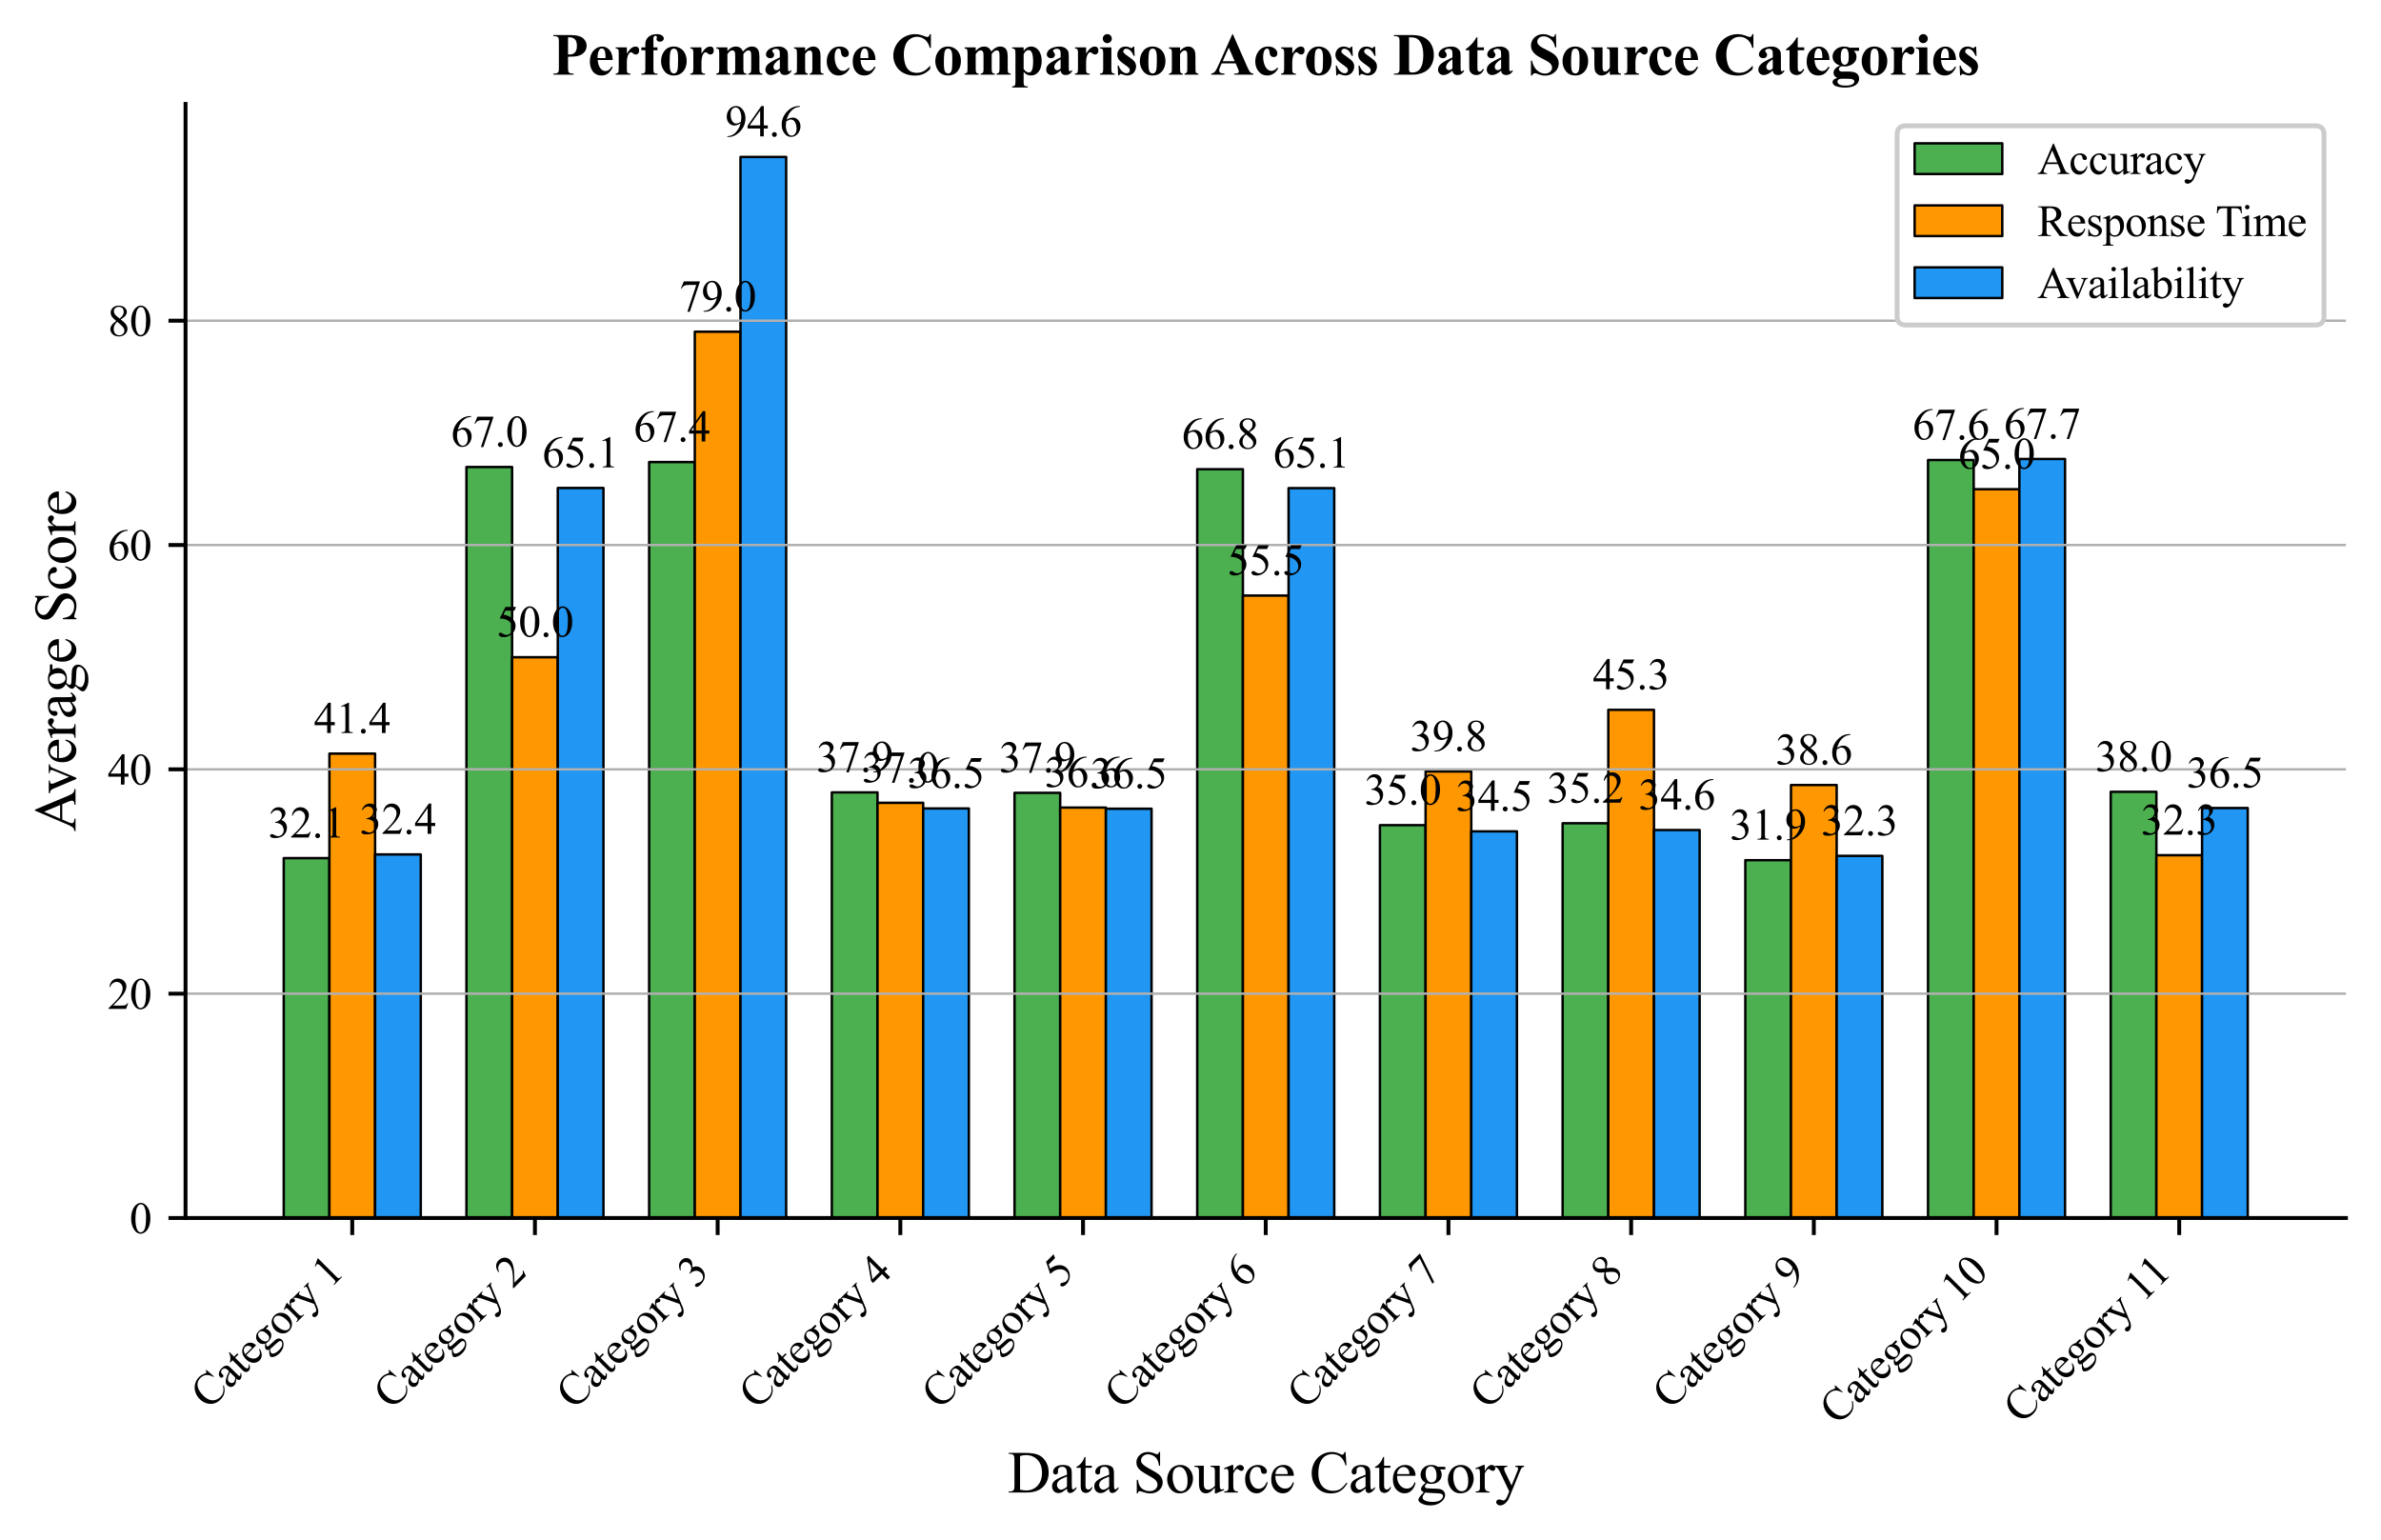 <?xml version="1.0" encoding="utf-8" standalone="no"?>
<!DOCTYPE svg PUBLIC "-//W3C//DTD SVG 1.1//EN"
  "http://www.w3.org/Graphics/SVG/1.1/DTD/svg11.dtd">
<svg xmlns:xlink="http://www.w3.org/1999/xlink" width="488.934pt" height="316.28pt" viewBox="0 0 488.934 316.28" xmlns="http://www.w3.org/2000/svg" version="1.1">
 <defs>
  <style type="text/css">*{stroke-linejoin: round; stroke-linecap: butt}</style>
 </defs>
 <g id="figure_1">
  <g id="patch_1">
   <path d="M 0 316.28 
L 488.934 316.28 
L 488.934 0 
L 0 0 
z
" style="fill: #ffffff"/>
  </g>
  <g id="axes_1">
   <g id="patch_2">
    <path d="M 38.099 250.117 
L 481.734 250.117 
L 481.734 21.334 
L 38.099 21.334 
z
" style="fill: #ffffff"/>
   </g>
   <g id="patch_3">
    <path d="M 58.265 250.117 
L 67.644 250.117 
L 67.644 176.219 
L 58.265 176.219 
z
" clip-path="url(#p22ce5afbab)" style="fill: #4caf50; stroke: #000000; stroke-width: 0.5; stroke-linejoin: miter"/>
   </g>
   <g id="patch_4">
    <path d="M 95.781 250.117 
L 105.16 250.117 
L 105.16 95.901 
L 95.781 95.901 
z
" clip-path="url(#p22ce5afbab)" style="fill: #4caf50; stroke: #000000; stroke-width: 0.5; stroke-linejoin: miter"/>
   </g>
   <g id="patch_5">
    <path d="M 133.298 250.117 
L 142.677 250.117 
L 142.677 94.884 
L 133.298 94.884 
z
" clip-path="url(#p22ce5afbab)" style="fill: #4caf50; stroke: #000000; stroke-width: 0.5; stroke-linejoin: miter"/>
   </g>
   <g id="patch_6">
    <path d="M 170.815 250.117 
L 180.194 250.117 
L 180.194 162.716 
L 170.815 162.716 
z
" clip-path="url(#p22ce5afbab)" style="fill: #4caf50; stroke: #000000; stroke-width: 0.5; stroke-linejoin: miter"/>
   </g>
   <g id="patch_7">
    <path d="M 208.331 250.117 
L 217.711 250.117 
L 217.711 162.808 
L 208.331 162.808 
z
" clip-path="url(#p22ce5afbab)" style="fill: #4caf50; stroke: #000000; stroke-width: 0.5; stroke-linejoin: miter"/>
   </g>
   <g id="patch_8">
    <path d="M 245.848 250.117 
L 255.227 250.117 
L 255.227 96.35 
L 245.848 96.35 
z
" clip-path="url(#p22ce5afbab)" style="fill: #4caf50; stroke: #000000; stroke-width: 0.5; stroke-linejoin: miter"/>
   </g>
   <g id="patch_9">
    <path d="M 283.365 250.117 
L 292.744 250.117 
L 292.744 169.448 
L 283.365 169.448 
z
" clip-path="url(#p22ce5afbab)" style="fill: #4caf50; stroke: #000000; stroke-width: 0.5; stroke-linejoin: miter"/>
   </g>
   <g id="patch_10">
    <path d="M 320.882 250.117 
L 330.261 250.117 
L 330.261 169.054 
L 320.882 169.054 
z
" clip-path="url(#p22ce5afbab)" style="fill: #4caf50; stroke: #000000; stroke-width: 0.5; stroke-linejoin: miter"/>
   </g>
   <g id="patch_11">
    <path d="M 358.398 250.117 
L 367.777 250.117 
L 367.777 176.641 
L 358.398 176.641 
z
" clip-path="url(#p22ce5afbab)" style="fill: #4caf50; stroke: #000000; stroke-width: 0.5; stroke-linejoin: miter"/>
   </g>
   <g id="patch_12">
    <path d="M 395.915 250.117 
L 405.294 250.117 
L 405.294 94.465 
L 395.915 94.465 
z
" clip-path="url(#p22ce5afbab)" style="fill: #4caf50; stroke: #000000; stroke-width: 0.5; stroke-linejoin: miter"/>
   </g>
   <g id="patch_13">
    <path d="M 433.432 250.117 
L 442.811 250.117 
L 442.811 162.604 
L 433.432 162.604 
z
" clip-path="url(#p22ce5afbab)" style="fill: #4caf50; stroke: #000000; stroke-width: 0.5; stroke-linejoin: miter"/>
   </g>
   <g id="patch_14">
    <path d="M 67.644 250.117 
L 77.023 250.117 
L 77.023 154.758 
L 67.644 154.758 
z
" clip-path="url(#p22ce5afbab)" style="fill: #ff9800; stroke: #000000; stroke-width: 0.5; stroke-linejoin: miter"/>
   </g>
   <g id="patch_15">
    <path d="M 105.16 250.117 
L 114.54 250.117 
L 114.54 134.965 
L 105.16 134.965 
z
" clip-path="url(#p22ce5afbab)" style="fill: #ff9800; stroke: #000000; stroke-width: 0.5; stroke-linejoin: miter"/>
   </g>
   <g id="patch_16">
    <path d="M 142.677 250.117 
L 152.056 250.117 
L 152.056 68.117 
L 142.677 68.117 
z
" clip-path="url(#p22ce5afbab)" style="fill: #ff9800; stroke: #000000; stroke-width: 0.5; stroke-linejoin: miter"/>
   </g>
   <g id="patch_17">
    <path d="M 180.194 250.117 
L 189.573 250.117 
L 189.573 164.86 
L 180.194 164.86 
z
" clip-path="url(#p22ce5afbab)" style="fill: #ff9800; stroke: #000000; stroke-width: 0.5; stroke-linejoin: miter"/>
   </g>
   <g id="patch_18">
    <path d="M 217.711 250.117 
L 227.09 250.117 
L 227.09 165.833 
L 217.711 165.833 
z
" clip-path="url(#p22ce5afbab)" style="fill: #ff9800; stroke: #000000; stroke-width: 0.5; stroke-linejoin: miter"/>
   </g>
   <g id="patch_19">
    <path d="M 255.227 250.117 
L 264.606 250.117 
L 264.606 122.307 
L 255.227 122.307 
z
" clip-path="url(#p22ce5afbab)" style="fill: #ff9800; stroke: #000000; stroke-width: 0.5; stroke-linejoin: miter"/>
   </g>
   <g id="patch_20">
    <path d="M 292.744 250.117 
L 302.123 250.117 
L 302.123 158.42 
L 292.744 158.42 
z
" clip-path="url(#p22ce5afbab)" style="fill: #ff9800; stroke: #000000; stroke-width: 0.5; stroke-linejoin: miter"/>
   </g>
   <g id="patch_21">
    <path d="M 330.261 250.117 
L 339.64 250.117 
L 339.64 145.766 
L 330.261 145.766 
z
" clip-path="url(#p22ce5afbab)" style="fill: #ff9800; stroke: #000000; stroke-width: 0.5; stroke-linejoin: miter"/>
   </g>
   <g id="patch_22">
    <path d="M 367.777 250.117 
L 377.157 250.117 
L 377.157 161.201 
L 367.777 161.201 
z
" clip-path="url(#p22ce5afbab)" style="fill: #ff9800; stroke: #000000; stroke-width: 0.5; stroke-linejoin: miter"/>
   </g>
   <g id="patch_23">
    <path d="M 405.294 250.117 
L 414.673 250.117 
L 414.673 100.458 
L 405.294 100.458 
z
" clip-path="url(#p22ce5afbab)" style="fill: #ff9800; stroke: #000000; stroke-width: 0.5; stroke-linejoin: miter"/>
   </g>
   <g id="patch_24">
    <path d="M 442.811 250.117 
L 452.19 250.117 
L 452.19 175.618 
L 442.811 175.618 
z
" clip-path="url(#p22ce5afbab)" style="fill: #ff9800; stroke: #000000; stroke-width: 0.5; stroke-linejoin: miter"/>
   </g>
   <g id="patch_25">
    <path d="M 77.023 250.117 
L 86.402 250.117 
L 86.402 175.464 
L 77.023 175.464 
z
" clip-path="url(#p22ce5afbab)" style="fill: #2196f3; stroke: #000000; stroke-width: 0.5; stroke-linejoin: miter"/>
   </g>
   <g id="patch_26">
    <path d="M 114.54 250.117 
L 123.919 250.117 
L 123.919 100.205 
L 114.54 100.205 
z
" clip-path="url(#p22ce5afbab)" style="fill: #2196f3; stroke: #000000; stroke-width: 0.5; stroke-linejoin: miter"/>
   </g>
   <g id="patch_27">
    <path d="M 152.056 250.117 
L 161.436 250.117 
L 161.436 32.228 
L 152.056 32.228 
z
" clip-path="url(#p22ce5afbab)" style="fill: #2196f3; stroke: #000000; stroke-width: 0.5; stroke-linejoin: miter"/>
   </g>
   <g id="patch_28">
    <path d="M 189.573 250.117 
L 198.952 250.117 
L 198.952 166.012 
L 189.573 166.012 
z
" clip-path="url(#p22ce5afbab)" style="fill: #2196f3; stroke: #000000; stroke-width: 0.5; stroke-linejoin: miter"/>
   </g>
   <g id="patch_29">
    <path d="M 227.09 250.117 
L 236.469 250.117 
L 236.469 166.076 
L 227.09 166.076 
z
" clip-path="url(#p22ce5afbab)" style="fill: #2196f3; stroke: #000000; stroke-width: 0.5; stroke-linejoin: miter"/>
   </g>
   <g id="patch_30">
    <path d="M 264.606 250.117 
L 273.986 250.117 
L 273.986 100.236 
L 264.606 100.236 
z
" clip-path="url(#p22ce5afbab)" style="fill: #2196f3; stroke: #000000; stroke-width: 0.5; stroke-linejoin: miter"/>
   </g>
   <g id="patch_31">
    <path d="M 302.123 250.117 
L 311.502 250.117 
L 311.502 170.724 
L 302.123 170.724 
z
" clip-path="url(#p22ce5afbab)" style="fill: #2196f3; stroke: #000000; stroke-width: 0.5; stroke-linejoin: miter"/>
   </g>
   <g id="patch_32">
    <path d="M 339.64 250.117 
L 349.019 250.117 
L 349.019 170.449 
L 339.64 170.449 
z
" clip-path="url(#p22ce5afbab)" style="fill: #2196f3; stroke: #000000; stroke-width: 0.5; stroke-linejoin: miter"/>
   </g>
   <g id="patch_33">
    <path d="M 377.157 250.117 
L 386.536 250.117 
L 386.536 175.759 
L 377.157 175.759 
z
" clip-path="url(#p22ce5afbab)" style="fill: #2196f3; stroke: #000000; stroke-width: 0.5; stroke-linejoin: miter"/>
   </g>
   <g id="patch_34">
    <path d="M 414.673 250.117 
L 424.052 250.117 
L 424.052 94.252 
L 414.673 94.252 
z
" clip-path="url(#p22ce5afbab)" style="fill: #2196f3; stroke: #000000; stroke-width: 0.5; stroke-linejoin: miter"/>
   </g>
   <g id="patch_35">
    <path d="M 452.19 250.117 
L 461.569 250.117 
L 461.569 165.933 
L 452.19 165.933 
z
" clip-path="url(#p22ce5afbab)" style="fill: #2196f3; stroke: #000000; stroke-width: 0.5; stroke-linejoin: miter"/>
   </g>
   <g id="matplotlib.axis_1">
    <g id="xtick_1">
     <g id="line2d_1">
      <defs>
       <path id="m7a39330a67" d="M 0 0 
L 0 3.5 
" style="stroke: #000000; stroke-width: 0.8"/>
      </defs>
      <g>
       <use xlink:href="#m7a39330a67" x="72.333" y="250.117" style="stroke: #000000; stroke-width: 0.8"/>
      </g>
     </g>
     <g id="text_1">
      <!-- Category 1 -->
      <g transform="translate(42.859 289.625) rotate(-45) scale(0.09 -0.09)">
       <defs>
        <path id="TimesNewRomanPSMT-43" d="M 3853 4334 
L 3950 2894 
L 3853 2894 
Q 3659 3541 3300 3825 
Q 2941 4109 2438 4109 
Q 2016 4109 1675 3895 
Q 1334 3681 1139 3212 
Q 944 2744 944 2047 
Q 944 1472 1128 1050 
Q 1313 628 1683 403 
Q 2053 178 2528 178 
Q 2941 178 3256 354 
Q 3572 531 3950 1056 
L 4047 994 
Q 3728 428 3303 165 
Q 2878 -97 2294 -97 
Q 1241 -97 663 684 
Q 231 1266 231 2053 
Q 231 2688 515 3219 
Q 800 3750 1298 4042 
Q 1797 4334 2388 4334 
Q 2847 4334 3294 4109 
Q 3425 4041 3481 4041 
Q 3566 4041 3628 4100 
Q 3709 4184 3744 4334 
L 3853 4334 
z
" transform="scale(0.016)"/>
        <path id="TimesNewRomanPSMT-61" d="M 1822 413 
Q 1381 72 1269 19 
Q 1100 -59 909 -59 
Q 613 -59 420 144 
Q 228 347 228 678 
Q 228 888 322 1041 
Q 450 1253 767 1440 
Q 1084 1628 1822 1897 
L 1822 2009 
Q 1822 2438 1686 2597 
Q 1550 2756 1291 2756 
Q 1094 2756 978 2650 
Q 859 2544 859 2406 
L 866 2225 
Q 866 2081 792 2003 
Q 719 1925 600 1925 
Q 484 1925 411 2006 
Q 338 2088 338 2228 
Q 338 2497 613 2722 
Q 888 2947 1384 2947 
Q 1766 2947 2009 2819 
Q 2194 2722 2281 2516 
Q 2338 2381 2338 1966 
L 2338 994 
Q 2338 584 2353 492 
Q 2369 400 2405 369 
Q 2441 338 2488 338 
Q 2538 338 2575 359 
Q 2641 400 2828 588 
L 2828 413 
Q 2478 -56 2159 -56 
Q 2006 -56 1915 50 
Q 1825 156 1822 413 
z
M 1822 616 
L 1822 1706 
Q 1350 1519 1213 1441 
Q 966 1303 859 1153 
Q 753 1003 753 825 
Q 753 600 887 451 
Q 1022 303 1197 303 
Q 1434 303 1822 616 
z
" transform="scale(0.016)"/>
        <path id="TimesNewRomanPSMT-74" d="M 1031 3803 
L 1031 2863 
L 1700 2863 
L 1700 2644 
L 1031 2644 
L 1031 788 
Q 1031 509 1111 412 
Q 1191 316 1316 316 
Q 1419 316 1516 380 
Q 1613 444 1666 569 
L 1788 569 
Q 1678 263 1478 108 
Q 1278 -47 1066 -47 
Q 922 -47 784 33 
Q 647 113 581 261 
Q 516 409 516 719 
L 516 2644 
L 63 2644 
L 63 2747 
Q 234 2816 414 2980 
Q 594 3144 734 3369 
Q 806 3488 934 3803 
L 1031 3803 
z
" transform="scale(0.016)"/>
        <path id="TimesNewRomanPSMT-65" d="M 681 1784 
Q 678 1147 991 784 
Q 1303 422 1725 422 
Q 2006 422 2214 576 
Q 2422 731 2563 1106 
L 2659 1044 
Q 2594 616 2278 264 
Q 1963 -88 1488 -88 
Q 972 -88 605 314 
Q 238 716 238 1394 
Q 238 2128 614 2539 
Q 991 2950 1559 2950 
Q 2041 2950 2350 2633 
Q 2659 2316 2659 1784 
L 681 1784 
z
M 681 1966 
L 2006 1966 
Q 1991 2241 1941 2353 
Q 1863 2528 1708 2628 
Q 1553 2728 1384 2728 
Q 1125 2728 920 2526 
Q 716 2325 681 1966 
z
" transform="scale(0.016)"/>
        <path id="TimesNewRomanPSMT-67" d="M 966 1044 
Q 703 1172 562 1401 
Q 422 1631 422 1909 
Q 422 2334 742 2640 
Q 1063 2947 1563 2947 
Q 1972 2947 2272 2747 
L 2878 2747 
Q 3013 2747 3034 2739 
Q 3056 2731 3066 2713 
Q 3084 2684 3084 2613 
Q 3084 2531 3069 2500 
Q 3059 2484 3036 2475 
Q 3013 2466 2878 2466 
L 2506 2466 
Q 2681 2241 2681 1891 
Q 2681 1491 2375 1206 
Q 2069 922 1553 922 
Q 1341 922 1119 984 
Q 981 866 932 777 
Q 884 688 884 625 
Q 884 572 936 522 
Q 988 472 1138 450 
Q 1225 438 1575 428 
Q 2219 413 2409 384 
Q 2700 344 2873 169 
Q 3047 -6 3047 -263 
Q 3047 -616 2716 -925 
Q 2228 -1381 1444 -1381 
Q 841 -1381 425 -1109 
Q 191 -953 191 -784 
Q 191 -709 225 -634 
Q 278 -519 444 -313 
Q 466 -284 763 25 
Q 600 122 533 198 
Q 466 275 466 372 
Q 466 481 555 628 
Q 644 775 966 1044 
z
M 1509 2797 
Q 1278 2797 1122 2612 
Q 966 2428 966 2047 
Q 966 1553 1178 1281 
Q 1341 1075 1591 1075 
Q 1828 1075 1981 1253 
Q 2134 1431 2134 1813 
Q 2134 2309 1919 2591 
Q 1759 2797 1509 2797 
z
M 934 0 
Q 788 -159 713 -296 
Q 638 -434 638 -550 
Q 638 -700 819 -813 
Q 1131 -1006 1722 -1006 
Q 2284 -1006 2551 -807 
Q 2819 -609 2819 -384 
Q 2819 -222 2659 -153 
Q 2497 -84 2016 -72 
Q 1313 -53 934 0 
z
" transform="scale(0.016)"/>
        <path id="TimesNewRomanPSMT-6f" d="M 1600 2947 
Q 2250 2947 2644 2453 
Q 2978 2031 2978 1484 
Q 2978 1100 2793 706 
Q 2609 313 2286 112 
Q 1963 -88 1566 -88 
Q 919 -88 538 428 
Q 216 863 216 1403 
Q 216 1797 411 2186 
Q 606 2575 925 2761 
Q 1244 2947 1600 2947 
z
M 1503 2744 
Q 1338 2744 1170 2645 
Q 1003 2547 900 2300 
Q 797 2053 797 1666 
Q 797 1041 1045 587 
Q 1294 134 1700 134 
Q 2003 134 2200 384 
Q 2397 634 2397 1244 
Q 2397 2006 2069 2444 
Q 1847 2744 1503 2744 
z
" transform="scale(0.016)"/>
        <path id="TimesNewRomanPSMT-72" d="M 1038 2947 
L 1038 2303 
Q 1397 2947 1775 2947 
Q 1947 2947 2059 2842 
Q 2172 2738 2172 2600 
Q 2172 2478 2090 2393 
Q 2009 2309 1897 2309 
Q 1788 2309 1652 2417 
Q 1516 2525 1450 2525 
Q 1394 2525 1328 2463 
Q 1188 2334 1038 2041 
L 1038 669 
Q 1038 431 1097 309 
Q 1138 225 1241 169 
Q 1344 113 1538 113 
L 1538 0 
L 72 0 
L 72 113 
Q 291 113 397 181 
Q 475 231 506 341 
Q 522 394 522 644 
L 522 1753 
Q 522 2253 501 2348 
Q 481 2444 426 2487 
Q 372 2531 291 2531 
Q 194 2531 72 2484 
L 41 2597 
L 906 2947 
L 1038 2947 
z
" transform="scale(0.016)"/>
        <path id="TimesNewRomanPSMT-79" d="M 38 2863 
L 1372 2863 
L 1372 2747 
L 1306 2747 
Q 1166 2747 1095 2686 
Q 1025 2625 1025 2534 
Q 1025 2413 1128 2197 
L 1825 753 
L 2466 2334 
Q 2519 2463 2519 2588 
Q 2519 2644 2497 2672 
Q 2472 2706 2419 2726 
Q 2366 2747 2231 2747 
L 2231 2863 
L 3163 2863 
L 3163 2747 
Q 3047 2734 2984 2696 
Q 2922 2659 2847 2556 
Q 2819 2513 2741 2316 
L 1575 -541 
Q 1406 -956 1132 -1168 
Q 859 -1381 606 -1381 
Q 422 -1381 303 -1275 
Q 184 -1169 184 -1031 
Q 184 -900 270 -820 
Q 356 -741 506 -741 
Q 609 -741 788 -809 
Q 913 -856 944 -856 
Q 1038 -856 1148 -759 
Q 1259 -663 1372 -384 
L 1575 113 
L 547 2272 
Q 500 2369 397 2513 
Q 319 2622 269 2659 
Q 197 2709 38 2747 
L 38 2863 
z
" transform="scale(0.016)"/>
        <path id="TimesNewRomanPSMT-20" transform="scale(0.016)"/>
        <path id="TimesNewRomanPSMT-31" d="M 750 3822 
L 1781 4325 
L 1884 4325 
L 1884 747 
Q 1884 391 1914 303 
Q 1944 216 2037 169 
Q 2131 122 2419 116 
L 2419 0 
L 825 0 
L 825 116 
Q 1125 122 1212 167 
Q 1300 213 1334 289 
Q 1369 366 1369 747 
L 1369 3034 
Q 1369 3497 1338 3628 
Q 1316 3728 1258 3775 
Q 1200 3822 1119 3822 
Q 1003 3822 797 3725 
L 750 3822 
z
" transform="scale(0.016)"/>
       </defs>
       <use xlink:href="#TimesNewRomanPSMT-43"/>
       <use xlink:href="#TimesNewRomanPSMT-61" x="66.699"/>
       <use xlink:href="#TimesNewRomanPSMT-74" x="111.084"/>
       <use xlink:href="#TimesNewRomanPSMT-65" x="138.867"/>
       <use xlink:href="#TimesNewRomanPSMT-67" x="183.252"/>
       <use xlink:href="#TimesNewRomanPSMT-6f" x="233.252"/>
       <use xlink:href="#TimesNewRomanPSMT-72" x="283.252"/>
       <use xlink:href="#TimesNewRomanPSMT-79" x="316.553"/>
       <use xlink:href="#TimesNewRomanPSMT-20" x="366.553"/>
       <use xlink:href="#TimesNewRomanPSMT-31" x="391.553"/>
      </g>
     </g>
    </g>
    <g id="xtick_2">
     <g id="line2d_2">
      <g>
       <use xlink:href="#m7a39330a67" x="109.85" y="250.117" style="stroke: #000000; stroke-width: 0.8"/>
      </g>
     </g>
     <g id="text_2">
      <!-- Category 2 -->
      <g transform="translate(80.376 289.625) rotate(-45) scale(0.09 -0.09)">
       <defs>
        <path id="TimesNewRomanPSMT-32" d="M 2934 816 
L 2638 0 
L 138 0 
L 138 116 
Q 1241 1122 1691 1759 
Q 2141 2397 2141 2925 
Q 2141 3328 1894 3587 
Q 1647 3847 1303 3847 
Q 991 3847 742 3664 
Q 494 3481 375 3128 
L 259 3128 
Q 338 3706 661 4015 
Q 984 4325 1469 4325 
Q 1984 4325 2329 3994 
Q 2675 3663 2675 3213 
Q 2675 2891 2525 2569 
Q 2294 2063 1775 1497 
Q 997 647 803 472 
L 1909 472 
Q 2247 472 2383 497 
Q 2519 522 2628 598 
Q 2738 675 2819 816 
L 2934 816 
z
" transform="scale(0.016)"/>
       </defs>
       <use xlink:href="#TimesNewRomanPSMT-43"/>
       <use xlink:href="#TimesNewRomanPSMT-61" x="66.699"/>
       <use xlink:href="#TimesNewRomanPSMT-74" x="111.084"/>
       <use xlink:href="#TimesNewRomanPSMT-65" x="138.867"/>
       <use xlink:href="#TimesNewRomanPSMT-67" x="183.252"/>
       <use xlink:href="#TimesNewRomanPSMT-6f" x="233.252"/>
       <use xlink:href="#TimesNewRomanPSMT-72" x="283.252"/>
       <use xlink:href="#TimesNewRomanPSMT-79" x="316.553"/>
       <use xlink:href="#TimesNewRomanPSMT-20" x="366.553"/>
       <use xlink:href="#TimesNewRomanPSMT-32" x="391.553"/>
      </g>
     </g>
    </g>
    <g id="xtick_3">
     <g id="line2d_3">
      <g>
       <use xlink:href="#m7a39330a67" x="147.367" y="250.117" style="stroke: #000000; stroke-width: 0.8"/>
      </g>
     </g>
     <g id="text_3">
      <!-- Category 3 -->
      <g transform="translate(117.893 289.625) rotate(-45) scale(0.09 -0.09)">
       <defs>
        <path id="TimesNewRomanPSMT-33" d="M 325 3431 
Q 506 3859 782 4092 
Q 1059 4325 1472 4325 
Q 1981 4325 2253 3994 
Q 2459 3747 2459 3466 
Q 2459 3003 1878 2509 
Q 2269 2356 2469 2072 
Q 2669 1788 2669 1403 
Q 2669 853 2319 450 
Q 1863 -75 997 -75 
Q 569 -75 414 31 
Q 259 138 259 259 
Q 259 350 332 419 
Q 406 488 509 488 
Q 588 488 669 463 
Q 722 447 909 348 
Q 1097 250 1169 231 
Q 1284 197 1416 197 
Q 1734 197 1970 444 
Q 2206 691 2206 1028 
Q 2206 1275 2097 1509 
Q 2016 1684 1919 1775 
Q 1784 1900 1550 2001 
Q 1316 2103 1072 2103 
L 972 2103 
L 972 2197 
Q 1219 2228 1467 2375 
Q 1716 2522 1828 2728 
Q 1941 2934 1941 3181 
Q 1941 3503 1739 3701 
Q 1538 3900 1238 3900 
Q 753 3900 428 3381 
L 325 3431 
z
" transform="scale(0.016)"/>
       </defs>
       <use xlink:href="#TimesNewRomanPSMT-43"/>
       <use xlink:href="#TimesNewRomanPSMT-61" x="66.699"/>
       <use xlink:href="#TimesNewRomanPSMT-74" x="111.084"/>
       <use xlink:href="#TimesNewRomanPSMT-65" x="138.867"/>
       <use xlink:href="#TimesNewRomanPSMT-67" x="183.252"/>
       <use xlink:href="#TimesNewRomanPSMT-6f" x="233.252"/>
       <use xlink:href="#TimesNewRomanPSMT-72" x="283.252"/>
       <use xlink:href="#TimesNewRomanPSMT-79" x="316.553"/>
       <use xlink:href="#TimesNewRomanPSMT-20" x="366.553"/>
       <use xlink:href="#TimesNewRomanPSMT-33" x="391.553"/>
      </g>
     </g>
    </g>
    <g id="xtick_4">
     <g id="line2d_4">
      <g>
       <use xlink:href="#m7a39330a67" x="184.883" y="250.117" style="stroke: #000000; stroke-width: 0.8"/>
      </g>
     </g>
     <g id="text_4">
      <!-- Category 4 -->
      <g transform="translate(155.409 289.625) rotate(-45) scale(0.09 -0.09)">
       <defs>
        <path id="TimesNewRomanPSMT-34" d="M 2978 1563 
L 2978 1119 
L 2409 1119 
L 2409 0 
L 1894 0 
L 1894 1119 
L 100 1119 
L 100 1519 
L 2066 4325 
L 2409 4325 
L 2409 1563 
L 2978 1563 
z
M 1894 1563 
L 1894 3666 
L 406 1563 
L 1894 1563 
z
" transform="scale(0.016)"/>
       </defs>
       <use xlink:href="#TimesNewRomanPSMT-43"/>
       <use xlink:href="#TimesNewRomanPSMT-61" x="66.699"/>
       <use xlink:href="#TimesNewRomanPSMT-74" x="111.084"/>
       <use xlink:href="#TimesNewRomanPSMT-65" x="138.867"/>
       <use xlink:href="#TimesNewRomanPSMT-67" x="183.252"/>
       <use xlink:href="#TimesNewRomanPSMT-6f" x="233.252"/>
       <use xlink:href="#TimesNewRomanPSMT-72" x="283.252"/>
       <use xlink:href="#TimesNewRomanPSMT-79" x="316.553"/>
       <use xlink:href="#TimesNewRomanPSMT-20" x="366.553"/>
       <use xlink:href="#TimesNewRomanPSMT-34" x="391.553"/>
      </g>
     </g>
    </g>
    <g id="xtick_5">
     <g id="line2d_5">
      <g>
       <use xlink:href="#m7a39330a67" x="222.4" y="250.117" style="stroke: #000000; stroke-width: 0.8"/>
      </g>
     </g>
     <g id="text_5">
      <!-- Category 5 -->
      <g transform="translate(192.926 289.625) rotate(-45) scale(0.09 -0.09)">
       <defs>
        <path id="TimesNewRomanPSMT-35" d="M 2778 4238 
L 2534 3706 
L 1259 3706 
L 981 3138 
Q 1809 3016 2294 2522 
Q 2709 2097 2709 1522 
Q 2709 1188 2573 903 
Q 2438 619 2231 419 
Q 2025 219 1772 97 
Q 1413 -75 1034 -75 
Q 653 -75 479 54 
Q 306 184 306 341 
Q 306 428 378 495 
Q 450 563 559 563 
Q 641 563 702 538 
Q 763 513 909 409 
Q 1144 247 1384 247 
Q 1750 247 2026 523 
Q 2303 800 2303 1197 
Q 2303 1581 2056 1914 
Q 1809 2247 1375 2428 
Q 1034 2569 447 2591 
L 1259 4238 
L 2778 4238 
z
" transform="scale(0.016)"/>
       </defs>
       <use xlink:href="#TimesNewRomanPSMT-43"/>
       <use xlink:href="#TimesNewRomanPSMT-61" x="66.699"/>
       <use xlink:href="#TimesNewRomanPSMT-74" x="111.084"/>
       <use xlink:href="#TimesNewRomanPSMT-65" x="138.867"/>
       <use xlink:href="#TimesNewRomanPSMT-67" x="183.252"/>
       <use xlink:href="#TimesNewRomanPSMT-6f" x="233.252"/>
       <use xlink:href="#TimesNewRomanPSMT-72" x="283.252"/>
       <use xlink:href="#TimesNewRomanPSMT-79" x="316.553"/>
       <use xlink:href="#TimesNewRomanPSMT-20" x="366.553"/>
       <use xlink:href="#TimesNewRomanPSMT-35" x="391.553"/>
      </g>
     </g>
    </g>
    <g id="xtick_6">
     <g id="line2d_6">
      <g>
       <use xlink:href="#m7a39330a67" x="259.917" y="250.117" style="stroke: #000000; stroke-width: 0.8"/>
      </g>
     </g>
     <g id="text_6">
      <!-- Category 6 -->
      <g transform="translate(230.443 289.625) rotate(-45) scale(0.09 -0.09)">
       <defs>
        <path id="TimesNewRomanPSMT-36" d="M 2869 4325 
L 2869 4209 
Q 2456 4169 2195 4045 
Q 1934 3922 1679 3669 
Q 1425 3416 1258 3105 
Q 1091 2794 978 2366 
Q 1428 2675 1881 2675 
Q 2316 2675 2634 2325 
Q 2953 1975 2953 1425 
Q 2953 894 2631 456 
Q 2244 -75 1606 -75 
Q 1172 -75 869 213 
Q 275 772 275 1663 
Q 275 2231 503 2743 
Q 731 3256 1154 3653 
Q 1578 4050 1965 4187 
Q 2353 4325 2688 4325 
L 2869 4325 
z
M 925 2138 
Q 869 1716 869 1456 
Q 869 1156 980 804 
Q 1091 453 1309 247 
Q 1469 100 1697 100 
Q 1969 100 2183 356 
Q 2397 613 2397 1088 
Q 2397 1622 2184 2012 
Q 1972 2403 1581 2403 
Q 1463 2403 1327 2353 
Q 1191 2303 925 2138 
z
" transform="scale(0.016)"/>
       </defs>
       <use xlink:href="#TimesNewRomanPSMT-43"/>
       <use xlink:href="#TimesNewRomanPSMT-61" x="66.699"/>
       <use xlink:href="#TimesNewRomanPSMT-74" x="111.084"/>
       <use xlink:href="#TimesNewRomanPSMT-65" x="138.867"/>
       <use xlink:href="#TimesNewRomanPSMT-67" x="183.252"/>
       <use xlink:href="#TimesNewRomanPSMT-6f" x="233.252"/>
       <use xlink:href="#TimesNewRomanPSMT-72" x="283.252"/>
       <use xlink:href="#TimesNewRomanPSMT-79" x="316.553"/>
       <use xlink:href="#TimesNewRomanPSMT-20" x="366.553"/>
       <use xlink:href="#TimesNewRomanPSMT-36" x="391.553"/>
      </g>
     </g>
    </g>
    <g id="xtick_7">
     <g id="line2d_7">
      <g>
       <use xlink:href="#m7a39330a67" x="297.434" y="250.117" style="stroke: #000000; stroke-width: 0.8"/>
      </g>
     </g>
     <g id="text_7">
      <!-- Category 7 -->
      <g transform="translate(267.959 289.625) rotate(-45) scale(0.09 -0.09)">
       <defs>
        <path id="TimesNewRomanPSMT-37" d="M 644 4238 
L 2916 4238 
L 2916 4119 
L 1503 -88 
L 1153 -88 
L 2419 3728 
L 1253 3728 
Q 900 3728 750 3644 
Q 488 3500 328 3200 
L 238 3234 
L 644 4238 
z
" transform="scale(0.016)"/>
       </defs>
       <use xlink:href="#TimesNewRomanPSMT-43"/>
       <use xlink:href="#TimesNewRomanPSMT-61" x="66.699"/>
       <use xlink:href="#TimesNewRomanPSMT-74" x="111.084"/>
       <use xlink:href="#TimesNewRomanPSMT-65" x="138.867"/>
       <use xlink:href="#TimesNewRomanPSMT-67" x="183.252"/>
       <use xlink:href="#TimesNewRomanPSMT-6f" x="233.252"/>
       <use xlink:href="#TimesNewRomanPSMT-72" x="283.252"/>
       <use xlink:href="#TimesNewRomanPSMT-79" x="316.553"/>
       <use xlink:href="#TimesNewRomanPSMT-20" x="366.553"/>
       <use xlink:href="#TimesNewRomanPSMT-37" x="391.553"/>
      </g>
     </g>
    </g>
    <g id="xtick_8">
     <g id="line2d_8">
      <g>
       <use xlink:href="#m7a39330a67" x="334.95" y="250.117" style="stroke: #000000; stroke-width: 0.8"/>
      </g>
     </g>
     <g id="text_8">
      <!-- Category 8 -->
      <g transform="translate(305.476 289.625) rotate(-45) scale(0.09 -0.09)">
       <defs>
        <path id="TimesNewRomanPSMT-38" d="M 1228 2134 
Q 725 2547 579 2797 
Q 434 3047 434 3316 
Q 434 3728 753 4026 
Q 1072 4325 1600 4325 
Q 2113 4325 2425 4047 
Q 2738 3769 2738 3413 
Q 2738 3175 2569 2928 
Q 2400 2681 1866 2347 
Q 2416 1922 2594 1678 
Q 2831 1359 2831 1006 
Q 2831 559 2490 242 
Q 2150 -75 1597 -75 
Q 994 -75 656 303 
Q 388 606 388 966 
Q 388 1247 577 1523 
Q 766 1800 1228 2134 
z
M 1719 2469 
Q 2094 2806 2194 3001 
Q 2294 3197 2294 3444 
Q 2294 3772 2109 3958 
Q 1925 4144 1606 4144 
Q 1288 4144 1088 3959 
Q 888 3775 888 3528 
Q 888 3366 970 3203 
Q 1053 3041 1206 2894 
L 1719 2469 
z
M 1375 2016 
Q 1116 1797 991 1539 
Q 866 1281 866 981 
Q 866 578 1086 336 
Q 1306 94 1647 94 
Q 1984 94 2187 284 
Q 2391 475 2391 747 
Q 2391 972 2272 1150 
Q 2050 1481 1375 2016 
z
" transform="scale(0.016)"/>
       </defs>
       <use xlink:href="#TimesNewRomanPSMT-43"/>
       <use xlink:href="#TimesNewRomanPSMT-61" x="66.699"/>
       <use xlink:href="#TimesNewRomanPSMT-74" x="111.084"/>
       <use xlink:href="#TimesNewRomanPSMT-65" x="138.867"/>
       <use xlink:href="#TimesNewRomanPSMT-67" x="183.252"/>
       <use xlink:href="#TimesNewRomanPSMT-6f" x="233.252"/>
       <use xlink:href="#TimesNewRomanPSMT-72" x="283.252"/>
       <use xlink:href="#TimesNewRomanPSMT-79" x="316.553"/>
       <use xlink:href="#TimesNewRomanPSMT-20" x="366.553"/>
       <use xlink:href="#TimesNewRomanPSMT-38" x="391.553"/>
      </g>
     </g>
    </g>
    <g id="xtick_9">
     <g id="line2d_9">
      <g>
       <use xlink:href="#m7a39330a67" x="372.467" y="250.117" style="stroke: #000000; stroke-width: 0.8"/>
      </g>
     </g>
     <g id="text_9">
      <!-- Category 9 -->
      <g transform="translate(342.993 289.625) rotate(-45) scale(0.09 -0.09)">
       <defs>
        <path id="TimesNewRomanPSMT-39" d="M 338 -88 
L 338 28 
Q 744 34 1094 217 
Q 1444 400 1770 856 
Q 2097 1313 2225 1859 
Q 1734 1544 1338 1544 
Q 891 1544 572 1889 
Q 253 2234 253 2806 
Q 253 3363 572 3797 
Q 956 4325 1575 4325 
Q 2097 4325 2469 3894 
Q 2925 3359 2925 2575 
Q 2925 1869 2578 1258 
Q 2231 647 1613 244 
Q 1109 -88 516 -88 
L 338 -88 
z
M 2275 2091 
Q 2331 2497 2331 2741 
Q 2331 3044 2228 3395 
Q 2125 3747 1936 3934 
Q 1747 4122 1506 4122 
Q 1228 4122 1018 3872 
Q 809 3622 809 3128 
Q 809 2469 1088 2097 
Q 1291 1828 1588 1828 
Q 1731 1828 1928 1897 
Q 2125 1966 2275 2091 
z
" transform="scale(0.016)"/>
       </defs>
       <use xlink:href="#TimesNewRomanPSMT-43"/>
       <use xlink:href="#TimesNewRomanPSMT-61" x="66.699"/>
       <use xlink:href="#TimesNewRomanPSMT-74" x="111.084"/>
       <use xlink:href="#TimesNewRomanPSMT-65" x="138.867"/>
       <use xlink:href="#TimesNewRomanPSMT-67" x="183.252"/>
       <use xlink:href="#TimesNewRomanPSMT-6f" x="233.252"/>
       <use xlink:href="#TimesNewRomanPSMT-72" x="283.252"/>
       <use xlink:href="#TimesNewRomanPSMT-79" x="316.553"/>
       <use xlink:href="#TimesNewRomanPSMT-20" x="366.553"/>
       <use xlink:href="#TimesNewRomanPSMT-39" x="391.553"/>
      </g>
     </g>
    </g>
    <g id="xtick_10">
     <g id="line2d_10">
      <g>
       <use xlink:href="#m7a39330a67" x="409.984" y="250.117" style="stroke: #000000; stroke-width: 0.8"/>
      </g>
     </g>
     <g id="text_10">
      <!-- Category 10 -->
      <g transform="translate(377.328 292.807) rotate(-45) scale(0.09 -0.09)">
       <defs>
        <path id="TimesNewRomanPSMT-30" d="M 231 2094 
Q 231 2819 450 3342 
Q 669 3866 1031 4122 
Q 1313 4325 1613 4325 
Q 2100 4325 2488 3828 
Q 2972 3213 2972 2159 
Q 2972 1422 2759 906 
Q 2547 391 2217 158 
Q 1888 -75 1581 -75 
Q 975 -75 572 641 
Q 231 1244 231 2094 
z
M 844 2016 
Q 844 1141 1059 588 
Q 1238 122 1591 122 
Q 1759 122 1940 273 
Q 2122 425 2216 781 
Q 2359 1319 2359 2297 
Q 2359 3022 2209 3506 
Q 2097 3866 1919 4016 
Q 1791 4119 1609 4119 
Q 1397 4119 1231 3928 
Q 1006 3669 925 3112 
Q 844 2556 844 2016 
z
" transform="scale(0.016)"/>
       </defs>
       <use xlink:href="#TimesNewRomanPSMT-43"/>
       <use xlink:href="#TimesNewRomanPSMT-61" x="66.699"/>
       <use xlink:href="#TimesNewRomanPSMT-74" x="111.084"/>
       <use xlink:href="#TimesNewRomanPSMT-65" x="138.867"/>
       <use xlink:href="#TimesNewRomanPSMT-67" x="183.252"/>
       <use xlink:href="#TimesNewRomanPSMT-6f" x="233.252"/>
       <use xlink:href="#TimesNewRomanPSMT-72" x="283.252"/>
       <use xlink:href="#TimesNewRomanPSMT-79" x="316.553"/>
       <use xlink:href="#TimesNewRomanPSMT-20" x="366.553"/>
       <use xlink:href="#TimesNewRomanPSMT-31" x="391.553"/>
       <use xlink:href="#TimesNewRomanPSMT-30" x="441.553"/>
      </g>
     </g>
    </g>
    <g id="xtick_11">
     <g id="line2d_11">
      <g>
       <use xlink:href="#m7a39330a67" x="447.5" y="250.117" style="stroke: #000000; stroke-width: 0.8"/>
      </g>
     </g>
     <g id="text_11">
      <!-- Category 11 -->
      <g transform="translate(415.083 292.569) rotate(-45) scale(0.09 -0.09)">
       <use xlink:href="#TimesNewRomanPSMT-43"/>
       <use xlink:href="#TimesNewRomanPSMT-61" x="66.699"/>
       <use xlink:href="#TimesNewRomanPSMT-74" x="111.084"/>
       <use xlink:href="#TimesNewRomanPSMT-65" x="138.867"/>
       <use xlink:href="#TimesNewRomanPSMT-67" x="183.252"/>
       <use xlink:href="#TimesNewRomanPSMT-6f" x="233.252"/>
       <use xlink:href="#TimesNewRomanPSMT-72" x="283.252"/>
       <use xlink:href="#TimesNewRomanPSMT-79" x="316.553"/>
       <use xlink:href="#TimesNewRomanPSMT-20" x="366.553"/>
       <use xlink:href="#TimesNewRomanPSMT-31" x="391.553"/>
       <use xlink:href="#TimesNewRomanPSMT-31" x="437.803"/>
      </g>
     </g>
    </g>
    <g id="text_12">
     <!-- Data Source Category -->
     <g transform="translate(206.935 306.49) scale(0.12 -0.12)">
      <defs>
       <path id="TimesNewRomanPSMT-44" d="M 109 0 
L 109 116 
L 269 116 
Q 538 116 650 288 
Q 719 391 719 750 
L 719 3488 
Q 719 3884 631 3984 
Q 509 4122 269 4122 
L 109 4122 
L 109 4238 
L 1834 4238 
Q 2784 4238 3279 4022 
Q 3775 3806 4076 3303 
Q 4378 2800 4378 2141 
Q 4378 1256 3841 663 
Q 3238 0 2003 0 
L 109 0 
z
M 1319 306 
Q 1716 219 1984 219 
Q 2709 219 3187 728 
Q 3666 1238 3666 2109 
Q 3666 2988 3187 3494 
Q 2709 4000 1959 4000 
Q 1678 4000 1319 3909 
L 1319 306 
z
" transform="scale(0.016)"/>
       <path id="TimesNewRomanPSMT-53" d="M 2934 4334 
L 2934 2869 
L 2819 2869 
Q 2763 3291 2617 3541 
Q 2472 3791 2203 3937 
Q 1934 4084 1647 4084 
Q 1322 4084 1109 3886 
Q 897 3688 897 3434 
Q 897 3241 1031 3081 
Q 1225 2847 1953 2456 
Q 2547 2138 2764 1967 
Q 2981 1797 3098 1565 
Q 3216 1334 3216 1081 
Q 3216 600 2842 251 
Q 2469 -97 1881 -97 
Q 1697 -97 1534 -69 
Q 1438 -53 1133 45 
Q 828 144 747 144 
Q 669 144 623 97 
Q 578 50 556 -97 
L 441 -97 
L 441 1356 
L 556 1356 
Q 638 900 775 673 
Q 913 447 1195 297 
Q 1478 147 1816 147 
Q 2206 147 2432 353 
Q 2659 559 2659 841 
Q 2659 997 2573 1156 
Q 2488 1316 2306 1453 
Q 2184 1547 1640 1851 
Q 1097 2156 867 2337 
Q 638 2519 519 2737 
Q 400 2956 400 3219 
Q 400 3675 750 4004 
Q 1100 4334 1641 4334 
Q 1978 4334 2356 4169 
Q 2531 4091 2603 4091 
Q 2684 4091 2736 4139 
Q 2788 4188 2819 4334 
L 2934 4334 
z
" transform="scale(0.016)"/>
       <path id="TimesNewRomanPSMT-75" d="M 2709 2863 
L 2709 1128 
Q 2709 631 2732 520 
Q 2756 409 2807 365 
Q 2859 322 2928 322 
Q 3025 322 3147 375 
L 3191 266 
L 2334 -88 
L 2194 -88 
L 2194 519 
Q 1825 119 1631 15 
Q 1438 -88 1222 -88 
Q 981 -88 804 51 
Q 628 191 559 409 
Q 491 628 491 1028 
L 491 2306 
Q 491 2509 447 2587 
Q 403 2666 317 2708 
Q 231 2750 6 2747 
L 6 2863 
L 1009 2863 
L 1009 947 
Q 1009 547 1148 422 
Q 1288 297 1484 297 
Q 1619 297 1789 381 
Q 1959 466 2194 703 
L 2194 2325 
Q 2194 2569 2105 2655 
Q 2016 2741 1734 2747 
L 1734 2863 
L 2709 2863 
z
" transform="scale(0.016)"/>
       <path id="TimesNewRomanPSMT-63" d="M 2631 1088 
Q 2516 522 2178 217 
Q 1841 -88 1431 -88 
Q 944 -88 581 321 
Q 219 731 219 1428 
Q 219 2103 620 2525 
Q 1022 2947 1584 2947 
Q 2006 2947 2278 2723 
Q 2550 2500 2550 2259 
Q 2550 2141 2473 2067 
Q 2397 1994 2259 1994 
Q 2075 1994 1981 2113 
Q 1928 2178 1911 2362 
Q 1894 2547 1784 2644 
Q 1675 2738 1481 2738 
Q 1169 2738 978 2506 
Q 725 2200 725 1697 
Q 725 1184 976 792 
Q 1228 400 1656 400 
Q 1963 400 2206 609 
Q 2378 753 2541 1131 
L 2631 1088 
z
" transform="scale(0.016)"/>
      </defs>
      <use xlink:href="#TimesNewRomanPSMT-44"/>
      <use xlink:href="#TimesNewRomanPSMT-61" x="72.217"/>
      <use xlink:href="#TimesNewRomanPSMT-74" x="116.602"/>
      <use xlink:href="#TimesNewRomanPSMT-61" x="144.385"/>
      <use xlink:href="#TimesNewRomanPSMT-20" x="188.77"/>
      <use xlink:href="#TimesNewRomanPSMT-53" x="213.77"/>
      <use xlink:href="#TimesNewRomanPSMT-6f" x="269.385"/>
      <use xlink:href="#TimesNewRomanPSMT-75" x="319.385"/>
      <use xlink:href="#TimesNewRomanPSMT-72" x="369.385"/>
      <use xlink:href="#TimesNewRomanPSMT-63" x="402.686"/>
      <use xlink:href="#TimesNewRomanPSMT-65" x="447.07"/>
      <use xlink:href="#TimesNewRomanPSMT-20" x="491.455"/>
      <use xlink:href="#TimesNewRomanPSMT-43" x="516.455"/>
      <use xlink:href="#TimesNewRomanPSMT-61" x="583.154"/>
      <use xlink:href="#TimesNewRomanPSMT-74" x="627.539"/>
      <use xlink:href="#TimesNewRomanPSMT-65" x="655.322"/>
      <use xlink:href="#TimesNewRomanPSMT-67" x="699.707"/>
      <use xlink:href="#TimesNewRomanPSMT-6f" x="749.707"/>
      <use xlink:href="#TimesNewRomanPSMT-72" x="799.707"/>
      <use xlink:href="#TimesNewRomanPSMT-79" x="833.008"/>
     </g>
    </g>
   </g>
   <g id="matplotlib.axis_2">
    <g id="ytick_1">
     <g id="line2d_12">
      <path d="M 38.099 250.117 
L 481.734 250.117 
" clip-path="url(#p22ce5afbab)" style="fill: none; stroke: #b0b0b0; stroke-width: 0.5; stroke-linecap: square"/>
     </g>
     <g id="line2d_13">
      <defs>
       <path id="m68212556df" d="M 0 0 
L -3.5 0 
" style="stroke: #000000; stroke-width: 0.8"/>
      </defs>
      <g>
       <use xlink:href="#m68212556df" x="38.099" y="250.117" style="stroke: #000000; stroke-width: 0.8"/>
      </g>
     </g>
     <g id="text_13">
      <!-- 0 -->
      <g transform="translate(26.599 253.242) scale(0.09 -0.09)">
       <use xlink:href="#TimesNewRomanPSMT-30"/>
      </g>
     </g>
    </g>
    <g id="ytick_2">
     <g id="line2d_14">
      <path d="M 38.099 204.052 
L 481.734 204.052 
" clip-path="url(#p22ce5afbab)" style="fill: none; stroke: #b0b0b0; stroke-width: 0.5; stroke-linecap: square"/>
     </g>
     <g id="line2d_15">
      <g>
       <use xlink:href="#m68212556df" x="38.099" y="204.052" style="stroke: #000000; stroke-width: 0.8"/>
      </g>
     </g>
     <g id="text_14">
      <!-- 20 -->
      <g transform="translate(22.099 207.177) scale(0.09 -0.09)">
       <use xlink:href="#TimesNewRomanPSMT-32"/>
       <use xlink:href="#TimesNewRomanPSMT-30" x="50"/>
      </g>
     </g>
    </g>
    <g id="ytick_3">
     <g id="line2d_16">
      <path d="M 38.099 157.987 
L 481.734 157.987 
" clip-path="url(#p22ce5afbab)" style="fill: none; stroke: #b0b0b0; stroke-width: 0.5; stroke-linecap: square"/>
     </g>
     <g id="line2d_17">
      <g>
       <use xlink:href="#m68212556df" x="38.099" y="157.987" style="stroke: #000000; stroke-width: 0.8"/>
      </g>
     </g>
     <g id="text_15">
      <!-- 40 -->
      <g transform="translate(22.099 161.111) scale(0.09 -0.09)">
       <use xlink:href="#TimesNewRomanPSMT-34"/>
       <use xlink:href="#TimesNewRomanPSMT-30" x="50"/>
      </g>
     </g>
    </g>
    <g id="ytick_4">
     <g id="line2d_18">
      <path d="M 38.099 111.921 
L 481.734 111.921 
" clip-path="url(#p22ce5afbab)" style="fill: none; stroke: #b0b0b0; stroke-width: 0.5; stroke-linecap: square"/>
     </g>
     <g id="line2d_19">
      <g>
       <use xlink:href="#m68212556df" x="38.099" y="111.921" style="stroke: #000000; stroke-width: 0.8"/>
      </g>
     </g>
     <g id="text_16">
      <!-- 60 -->
      <g transform="translate(22.099 115.046) scale(0.09 -0.09)">
       <use xlink:href="#TimesNewRomanPSMT-36"/>
       <use xlink:href="#TimesNewRomanPSMT-30" x="50"/>
      </g>
     </g>
    </g>
    <g id="ytick_5">
     <g id="line2d_20">
      <path d="M 38.099 65.856 
L 481.734 65.856 
" clip-path="url(#p22ce5afbab)" style="fill: none; stroke: #b0b0b0; stroke-width: 0.5; stroke-linecap: square"/>
     </g>
     <g id="line2d_21">
      <g>
       <use xlink:href="#m68212556df" x="38.099" y="65.856" style="stroke: #000000; stroke-width: 0.8"/>
      </g>
     </g>
     <g id="text_17">
      <!-- 80 -->
      <g transform="translate(22.099 68.981) scale(0.09 -0.09)">
       <use xlink:href="#TimesNewRomanPSMT-38"/>
       <use xlink:href="#TimesNewRomanPSMT-30" x="50"/>
      </g>
     </g>
    </g>
    <g id="text_18">
     <!-- Average Score -->
     <g transform="translate(15.51 170.766) rotate(-90) scale(0.12 -0.12)">
      <defs>
       <path id="TimesNewRomanPSMT-41" d="M 2928 1419 
L 1288 1419 
L 1000 750 
Q 894 503 894 381 
Q 894 284 986 211 
Q 1078 138 1384 116 
L 1384 0 
L 50 0 
L 50 116 
Q 316 163 394 238 
Q 553 388 747 847 
L 2238 4334 
L 2347 4334 
L 3822 809 
Q 4000 384 4145 257 
Q 4291 131 4550 116 
L 4550 0 
L 2878 0 
L 2878 116 
Q 3131 128 3220 200 
Q 3309 272 3309 375 
Q 3309 513 3184 809 
L 2928 1419 
z
M 2841 1650 
L 2122 3363 
L 1384 1650 
L 2841 1650 
z
" transform="scale(0.016)"/>
       <path id="TimesNewRomanPSMT-76" d="M 53 2863 
L 1400 2863 
L 1400 2747 
L 1313 2747 
Q 1191 2747 1127 2687 
Q 1063 2628 1063 2528 
Q 1063 2419 1128 2269 
L 1794 688 
L 2463 2328 
Q 2534 2503 2534 2594 
Q 2534 2638 2509 2666 
Q 2475 2713 2422 2730 
Q 2369 2747 2206 2747 
L 2206 2863 
L 3141 2863 
L 3141 2747 
Q 2978 2734 2916 2681 
Q 2806 2588 2719 2369 
L 1703 -88 
L 1575 -88 
L 553 2328 
Q 484 2497 421 2570 
Q 359 2644 263 2694 
Q 209 2722 53 2747 
L 53 2863 
z
" transform="scale(0.016)"/>
      </defs>
      <use xlink:href="#TimesNewRomanPSMT-41"/>
      <use xlink:href="#TimesNewRomanPSMT-76" x="64.842"/>
      <use xlink:href="#TimesNewRomanPSMT-65" x="114.842"/>
      <use xlink:href="#TimesNewRomanPSMT-72" x="159.227"/>
      <use xlink:href="#TimesNewRomanPSMT-61" x="192.527"/>
      <use xlink:href="#TimesNewRomanPSMT-67" x="236.912"/>
      <use xlink:href="#TimesNewRomanPSMT-65" x="286.912"/>
      <use xlink:href="#TimesNewRomanPSMT-20" x="331.297"/>
      <use xlink:href="#TimesNewRomanPSMT-53" x="356.297"/>
      <use xlink:href="#TimesNewRomanPSMT-63" x="411.912"/>
      <use xlink:href="#TimesNewRomanPSMT-6f" x="456.297"/>
      <use xlink:href="#TimesNewRomanPSMT-72" x="506.297"/>
      <use xlink:href="#TimesNewRomanPSMT-65" x="539.598"/>
     </g>
    </g>
   </g>
   <g id="patch_36">
    <path d="M 38.099 250.117 
L 38.099 21.334 
" style="fill: none; stroke: #000000; stroke-width: 0.8; stroke-linejoin: miter; stroke-linecap: square"/>
   </g>
   <g id="patch_37">
    <path d="M 38.099 250.117 
L 481.734 250.117 
" style="fill: none; stroke: #000000; stroke-width: 0.8; stroke-linejoin: miter; stroke-linecap: square"/>
   </g>
   <g id="text_19">
    <!-- 32.1 -->
    <g transform="translate(55.079 171.991) scale(0.09 -0.09)">
     <defs>
      <path id="TimesNewRomanPSMT-2e" d="M 800 606 
Q 947 606 1047 504 
Q 1147 403 1147 259 
Q 1147 116 1045 14 
Q 944 -88 800 -88 
Q 656 -88 554 14 
Q 453 116 453 259 
Q 453 406 554 506 
Q 656 606 800 606 
z
" transform="scale(0.016)"/>
     </defs>
     <use xlink:href="#TimesNewRomanPSMT-33"/>
     <use xlink:href="#TimesNewRomanPSMT-32" x="50"/>
     <use xlink:href="#TimesNewRomanPSMT-2e" x="100"/>
     <use xlink:href="#TimesNewRomanPSMT-31" x="125"/>
    </g>
   </g>
   <g id="text_20">
    <!-- 67.0 -->
    <g transform="translate(92.596 91.673) scale(0.09 -0.09)">
     <use xlink:href="#TimesNewRomanPSMT-36"/>
     <use xlink:href="#TimesNewRomanPSMT-37" x="50"/>
     <use xlink:href="#TimesNewRomanPSMT-2e" x="100"/>
     <use xlink:href="#TimesNewRomanPSMT-30" x="125"/>
    </g>
   </g>
   <g id="text_21">
    <!-- 67.4 -->
    <g transform="translate(130.113 90.655) scale(0.09 -0.09)">
     <use xlink:href="#TimesNewRomanPSMT-36"/>
     <use xlink:href="#TimesNewRomanPSMT-37" x="50"/>
     <use xlink:href="#TimesNewRomanPSMT-2e" x="100"/>
     <use xlink:href="#TimesNewRomanPSMT-34" x="125"/>
    </g>
   </g>
   <g id="text_22">
    <!-- 37.9 -->
    <g transform="translate(167.629 158.488) scale(0.09 -0.09)">
     <use xlink:href="#TimesNewRomanPSMT-33"/>
     <use xlink:href="#TimesNewRomanPSMT-37" x="50"/>
     <use xlink:href="#TimesNewRomanPSMT-2e" x="100"/>
     <use xlink:href="#TimesNewRomanPSMT-39" x="125"/>
    </g>
   </g>
   <g id="text_23">
    <!-- 37.9 -->
    <g transform="translate(205.146 158.58) scale(0.09 -0.09)">
     <use xlink:href="#TimesNewRomanPSMT-33"/>
     <use xlink:href="#TimesNewRomanPSMT-37" x="50"/>
     <use xlink:href="#TimesNewRomanPSMT-2e" x="100"/>
     <use xlink:href="#TimesNewRomanPSMT-39" x="125"/>
    </g>
   </g>
   <g id="text_24">
    <!-- 66.8 -->
    <g transform="translate(242.663 92.121) scale(0.09 -0.09)">
     <use xlink:href="#TimesNewRomanPSMT-36"/>
     <use xlink:href="#TimesNewRomanPSMT-36" x="50"/>
     <use xlink:href="#TimesNewRomanPSMT-2e" x="100"/>
     <use xlink:href="#TimesNewRomanPSMT-38" x="125"/>
    </g>
   </g>
   <g id="text_25">
    <!-- 35.0 -->
    <g transform="translate(280.179 165.219) scale(0.09 -0.09)">
     <use xlink:href="#TimesNewRomanPSMT-33"/>
     <use xlink:href="#TimesNewRomanPSMT-35" x="50"/>
     <use xlink:href="#TimesNewRomanPSMT-2e" x="100"/>
     <use xlink:href="#TimesNewRomanPSMT-30" x="125"/>
    </g>
   </g>
   <g id="text_26">
    <!-- 35.2 -->
    <g transform="translate(317.696 164.826) scale(0.09 -0.09)">
     <use xlink:href="#TimesNewRomanPSMT-33"/>
     <use xlink:href="#TimesNewRomanPSMT-35" x="50"/>
     <use xlink:href="#TimesNewRomanPSMT-2e" x="100"/>
     <use xlink:href="#TimesNewRomanPSMT-32" x="125"/>
    </g>
   </g>
   <g id="text_27">
    <!-- 31.9 -->
    <g transform="translate(355.213 172.413) scale(0.09 -0.09)">
     <use xlink:href="#TimesNewRomanPSMT-33"/>
     <use xlink:href="#TimesNewRomanPSMT-31" x="50"/>
     <use xlink:href="#TimesNewRomanPSMT-2e" x="100"/>
     <use xlink:href="#TimesNewRomanPSMT-39" x="125"/>
    </g>
   </g>
   <g id="text_28">
    <!-- 67.6 -->
    <g transform="translate(392.73 90.236) scale(0.09 -0.09)">
     <use xlink:href="#TimesNewRomanPSMT-36"/>
     <use xlink:href="#TimesNewRomanPSMT-37" x="50"/>
     <use xlink:href="#TimesNewRomanPSMT-2e" x="100"/>
     <use xlink:href="#TimesNewRomanPSMT-36" x="125"/>
    </g>
   </g>
   <g id="text_29">
    <!-- 38.0 -->
    <g transform="translate(430.246 158.375) scale(0.09 -0.09)">
     <use xlink:href="#TimesNewRomanPSMT-33"/>
     <use xlink:href="#TimesNewRomanPSMT-38" x="50"/>
     <use xlink:href="#TimesNewRomanPSMT-2e" x="100"/>
     <use xlink:href="#TimesNewRomanPSMT-30" x="125"/>
    </g>
   </g>
   <g id="text_30">
    <!-- 41.4 -->
    <g transform="translate(64.458 150.529) scale(0.09 -0.09)">
     <use xlink:href="#TimesNewRomanPSMT-34"/>
     <use xlink:href="#TimesNewRomanPSMT-31" x="50"/>
     <use xlink:href="#TimesNewRomanPSMT-2e" x="100"/>
     <use xlink:href="#TimesNewRomanPSMT-34" x="125"/>
    </g>
   </g>
   <g id="text_31">
    <!-- 50.0 -->
    <g transform="translate(101.975 130.737) scale(0.09 -0.09)">
     <use xlink:href="#TimesNewRomanPSMT-35"/>
     <use xlink:href="#TimesNewRomanPSMT-30" x="50"/>
     <use xlink:href="#TimesNewRomanPSMT-2e" x="100"/>
     <use xlink:href="#TimesNewRomanPSMT-30" x="125"/>
    </g>
   </g>
   <g id="text_32">
    <!-- 79.0 -->
    <g transform="translate(139.492 63.888) scale(0.09 -0.09)">
     <use xlink:href="#TimesNewRomanPSMT-37"/>
     <use xlink:href="#TimesNewRomanPSMT-39" x="50"/>
     <use xlink:href="#TimesNewRomanPSMT-2e" x="100"/>
     <use xlink:href="#TimesNewRomanPSMT-30" x="125"/>
    </g>
   </g>
   <g id="text_33">
    <!-- 37.0 -->
    <g transform="translate(177.008 160.631) scale(0.09 -0.09)">
     <use xlink:href="#TimesNewRomanPSMT-33"/>
     <use xlink:href="#TimesNewRomanPSMT-37" x="50"/>
     <use xlink:href="#TimesNewRomanPSMT-2e" x="100"/>
     <use xlink:href="#TimesNewRomanPSMT-30" x="125"/>
    </g>
   </g>
   <g id="text_34">
    <!-- 36.6 -->
    <g transform="translate(214.525 161.604) scale(0.09 -0.09)">
     <use xlink:href="#TimesNewRomanPSMT-33"/>
     <use xlink:href="#TimesNewRomanPSMT-36" x="50"/>
     <use xlink:href="#TimesNewRomanPSMT-2e" x="100"/>
     <use xlink:href="#TimesNewRomanPSMT-36" x="125"/>
    </g>
   </g>
   <g id="text_35">
    <!-- 55.5 -->
    <g transform="translate(252.042 118.079) scale(0.09 -0.09)">
     <use xlink:href="#TimesNewRomanPSMT-35"/>
     <use xlink:href="#TimesNewRomanPSMT-35" x="50"/>
     <use xlink:href="#TimesNewRomanPSMT-2e" x="100"/>
     <use xlink:href="#TimesNewRomanPSMT-35" x="125"/>
    </g>
   </g>
   <g id="text_36">
    <!-- 39.8 -->
    <g transform="translate(289.559 154.191) scale(0.09 -0.09)">
     <use xlink:href="#TimesNewRomanPSMT-33"/>
     <use xlink:href="#TimesNewRomanPSMT-39" x="50"/>
     <use xlink:href="#TimesNewRomanPSMT-2e" x="100"/>
     <use xlink:href="#TimesNewRomanPSMT-38" x="125"/>
    </g>
   </g>
   <g id="text_37">
    <!-- 45.3 -->
    <g transform="translate(327.075 141.537) scale(0.09 -0.09)">
     <use xlink:href="#TimesNewRomanPSMT-34"/>
     <use xlink:href="#TimesNewRomanPSMT-35" x="50"/>
     <use xlink:href="#TimesNewRomanPSMT-2e" x="100"/>
     <use xlink:href="#TimesNewRomanPSMT-33" x="125"/>
    </g>
   </g>
   <g id="text_38">
    <!-- 38.6 -->
    <g transform="translate(364.592 156.972) scale(0.09 -0.09)">
     <use xlink:href="#TimesNewRomanPSMT-33"/>
     <use xlink:href="#TimesNewRomanPSMT-38" x="50"/>
     <use xlink:href="#TimesNewRomanPSMT-2e" x="100"/>
     <use xlink:href="#TimesNewRomanPSMT-36" x="125"/>
    </g>
   </g>
   <g id="text_39">
    <!-- 65.0 -->
    <g transform="translate(402.109 96.229) scale(0.09 -0.09)">
     <use xlink:href="#TimesNewRomanPSMT-36"/>
     <use xlink:href="#TimesNewRomanPSMT-35" x="50"/>
     <use xlink:href="#TimesNewRomanPSMT-2e" x="100"/>
     <use xlink:href="#TimesNewRomanPSMT-30" x="125"/>
    </g>
   </g>
   <g id="text_40">
    <!-- 32.3 -->
    <g transform="translate(439.625 171.39) scale(0.09 -0.09)">
     <use xlink:href="#TimesNewRomanPSMT-33"/>
     <use xlink:href="#TimesNewRomanPSMT-32" x="50"/>
     <use xlink:href="#TimesNewRomanPSMT-2e" x="100"/>
     <use xlink:href="#TimesNewRomanPSMT-33" x="125"/>
    </g>
   </g>
   <g id="text_41">
    <!-- 32.4 -->
    <g transform="translate(73.838 171.236) scale(0.09 -0.09)">
     <use xlink:href="#TimesNewRomanPSMT-33"/>
     <use xlink:href="#TimesNewRomanPSMT-32" x="50"/>
     <use xlink:href="#TimesNewRomanPSMT-2e" x="100"/>
     <use xlink:href="#TimesNewRomanPSMT-34" x="125"/>
    </g>
   </g>
   <g id="text_42">
    <!-- 65.1 -->
    <g transform="translate(111.354 95.976) scale(0.09 -0.09)">
     <use xlink:href="#TimesNewRomanPSMT-36"/>
     <use xlink:href="#TimesNewRomanPSMT-35" x="50"/>
     <use xlink:href="#TimesNewRomanPSMT-2e" x="100"/>
     <use xlink:href="#TimesNewRomanPSMT-31" x="125"/>
    </g>
   </g>
   <g id="text_43">
    <!-- 94.6 -->
    <g transform="translate(148.871 28) scale(0.09 -0.09)">
     <use xlink:href="#TimesNewRomanPSMT-39"/>
     <use xlink:href="#TimesNewRomanPSMT-34" x="50"/>
     <use xlink:href="#TimesNewRomanPSMT-2e" x="100"/>
     <use xlink:href="#TimesNewRomanPSMT-36" x="125"/>
    </g>
   </g>
   <g id="text_44">
    <!-- 36.5 -->
    <g transform="translate(186.388 161.783) scale(0.09 -0.09)">
     <use xlink:href="#TimesNewRomanPSMT-33"/>
     <use xlink:href="#TimesNewRomanPSMT-36" x="50"/>
     <use xlink:href="#TimesNewRomanPSMT-2e" x="100"/>
     <use xlink:href="#TimesNewRomanPSMT-35" x="125"/>
    </g>
   </g>
   <g id="text_45">
    <!-- 36.5 -->
    <g transform="translate(223.904 161.848) scale(0.09 -0.09)">
     <use xlink:href="#TimesNewRomanPSMT-33"/>
     <use xlink:href="#TimesNewRomanPSMT-36" x="50"/>
     <use xlink:href="#TimesNewRomanPSMT-2e" x="100"/>
     <use xlink:href="#TimesNewRomanPSMT-35" x="125"/>
    </g>
   </g>
   <g id="text_46">
    <!-- 65.1 -->
    <g transform="translate(261.421 96.007) scale(0.09 -0.09)">
     <use xlink:href="#TimesNewRomanPSMT-36"/>
     <use xlink:href="#TimesNewRomanPSMT-35" x="50"/>
     <use xlink:href="#TimesNewRomanPSMT-2e" x="100"/>
     <use xlink:href="#TimesNewRomanPSMT-31" x="125"/>
    </g>
   </g>
   <g id="text_47">
    <!-- 34.5 -->
    <g transform="translate(298.938 166.496) scale(0.09 -0.09)">
     <use xlink:href="#TimesNewRomanPSMT-33"/>
     <use xlink:href="#TimesNewRomanPSMT-34" x="50"/>
     <use xlink:href="#TimesNewRomanPSMT-2e" x="100"/>
     <use xlink:href="#TimesNewRomanPSMT-35" x="125"/>
    </g>
   </g>
   <g id="text_48">
    <!-- 34.6 -->
    <g transform="translate(336.454 166.22) scale(0.09 -0.09)">
     <use xlink:href="#TimesNewRomanPSMT-33"/>
     <use xlink:href="#TimesNewRomanPSMT-34" x="50"/>
     <use xlink:href="#TimesNewRomanPSMT-2e" x="100"/>
     <use xlink:href="#TimesNewRomanPSMT-36" x="125"/>
    </g>
   </g>
   <g id="text_49">
    <!-- 32.3 -->
    <g transform="translate(373.971 171.531) scale(0.09 -0.09)">
     <use xlink:href="#TimesNewRomanPSMT-33"/>
     <use xlink:href="#TimesNewRomanPSMT-32" x="50"/>
     <use xlink:href="#TimesNewRomanPSMT-2e" x="100"/>
     <use xlink:href="#TimesNewRomanPSMT-33" x="125"/>
    </g>
   </g>
   <g id="text_50">
    <!-- 67.7 -->
    <g transform="translate(411.488 90.023) scale(0.09 -0.09)">
     <use xlink:href="#TimesNewRomanPSMT-36"/>
     <use xlink:href="#TimesNewRomanPSMT-37" x="50"/>
     <use xlink:href="#TimesNewRomanPSMT-2e" x="100"/>
     <use xlink:href="#TimesNewRomanPSMT-37" x="125"/>
    </g>
   </g>
   <g id="text_51">
    <!-- 36.5 -->
    <g transform="translate(449.005 161.705) scale(0.09 -0.09)">
     <use xlink:href="#TimesNewRomanPSMT-33"/>
     <use xlink:href="#TimesNewRomanPSMT-36" x="50"/>
     <use xlink:href="#TimesNewRomanPSMT-2e" x="100"/>
     <use xlink:href="#TimesNewRomanPSMT-35" x="125"/>
    </g>
   </g>
   <g id="text_52">
    <!-- Performance Comparison Across Data Source Categories -->
    <g transform="translate(113.325 15.334) scale(0.12 -0.12)">
     <defs>
      <path id="TimesNewRomanPS-BoldMT-50" d="M 1728 1919 
L 1728 744 
Q 1728 400 1770 311 
Q 1813 222 1920 169 
Q 2028 116 2316 116 
L 2316 0 
L 163 0 
L 163 116 
Q 456 116 561 170 
Q 666 225 708 312 
Q 750 400 750 744 
L 750 3494 
Q 750 3838 708 3927 
Q 666 4016 559 4069 
Q 453 4122 163 4122 
L 163 4238 
L 2009 4238 
Q 2922 4238 3319 3913 
Q 3716 3588 3716 3100 
Q 3716 2688 3459 2394 
Q 3203 2100 2753 1994 
Q 2450 1919 1728 1919 
z
M 1728 3994 
L 1728 2163 
Q 1831 2156 1884 2156 
Q 2266 2156 2472 2382 
Q 2678 2609 2678 3084 
Q 2678 3556 2472 3775 
Q 2266 3994 1856 3994 
L 1728 3994 
z
" transform="scale(0.016)"/>
      <path id="TimesNewRomanPS-BoldMT-65" d="M 2691 1566 
L 1088 1566 
Q 1116 984 1397 647 
Q 1613 388 1916 388 
Q 2103 388 2256 492 
Q 2409 597 2584 869 
L 2691 800 
Q 2453 316 2165 114 
Q 1878 -88 1500 -88 
Q 850 -88 516 413 
Q 247 816 247 1413 
Q 247 2144 642 2576 
Q 1038 3009 1569 3009 
Q 2013 3009 2339 2645 
Q 2666 2281 2691 1566 
z
M 1922 1775 
Q 1922 2278 1867 2465 
Q 1813 2653 1697 2750 
Q 1631 2806 1522 2806 
Q 1359 2806 1256 2647 
Q 1072 2369 1072 1884 
L 1072 1775 
L 1922 1775 
z
" transform="scale(0.016)"/>
      <path id="TimesNewRomanPS-BoldMT-72" d="M 1428 2922 
L 1428 2259 
Q 1719 2713 1937 2861 
Q 2156 3009 2359 3009 
Q 2534 3009 2639 2901 
Q 2744 2794 2744 2597 
Q 2744 2388 2642 2272 
Q 2541 2156 2397 2156 
Q 2231 2156 2109 2262 
Q 1988 2369 1966 2381 
Q 1934 2400 1894 2400 
Q 1803 2400 1722 2331 
Q 1594 2225 1528 2028 
Q 1428 1725 1428 1359 
L 1428 688 
L 1431 513 
Q 1431 334 1453 284 
Q 1491 200 1564 161 
Q 1638 122 1813 113 
L 1813 0 
L 234 0 
L 234 113 
Q 425 128 492 217 
Q 559 306 559 688 
L 559 2303 
Q 559 2553 534 2622 
Q 503 2709 443 2750 
Q 384 2791 234 2806 
L 234 2922 
L 1428 2922 
z
" transform="scale(0.016)"/>
      <path id="TimesNewRomanPS-BoldMT-66" d="M 1497 2616 
L 1497 588 
Q 1497 294 1559 219 
Q 1659 103 1928 113 
L 1928 0 
L 206 0 
L 206 113 
Q 403 116 486 158 
Q 569 200 600 275 
Q 631 350 631 588 
L 631 2616 
L 206 2616 
L 206 2922 
L 631 2922 
L 631 3138 
L 628 3284 
Q 628 3734 958 4034 
Q 1288 4334 1850 4334 
Q 2234 4334 2420 4190 
Q 2606 4047 2606 3872 
Q 2606 3731 2490 3628 
Q 2375 3525 2184 3525 
Q 2022 3525 1926 3609 
Q 1831 3694 1831 3797 
Q 1831 3825 1850 3913 
Q 1863 3966 1863 4013 
Q 1863 4078 1825 4109 
Q 1775 4156 1703 4156 
Q 1613 4156 1552 4081 
Q 1491 4006 1491 3841 
L 1497 3294 
L 1497 2922 
L 1928 2922 
L 1928 2616 
L 1497 2616 
z
" transform="scale(0.016)"/>
      <path id="TimesNewRomanPS-BoldMT-6f" d="M 1594 3009 
Q 1975 3009 2303 2812 
Q 2631 2616 2801 2253 
Q 2972 1891 2972 1459 
Q 2972 838 2656 419 
Q 2275 -88 1603 -88 
Q 944 -88 587 375 
Q 231 838 231 1447 
Q 231 2075 595 2542 
Q 959 3009 1594 3009 
z
M 1606 2788 
Q 1447 2788 1333 2667 
Q 1219 2547 1183 2192 
Q 1147 1838 1147 1206 
Q 1147 872 1191 581 
Q 1225 359 1337 243 
Q 1450 128 1594 128 
Q 1734 128 1828 206 
Q 1950 313 1991 503 
Q 2053 800 2053 1703 
Q 2053 2234 1993 2432 
Q 1934 2631 1819 2722 
Q 1738 2788 1606 2788 
z
" transform="scale(0.016)"/>
      <path id="TimesNewRomanPS-BoldMT-6d" d="M 1428 2922 
L 1428 2538 
Q 1669 2800 1873 2904 
Q 2078 3009 2322 3009 
Q 2603 3009 2793 2878 
Q 2984 2747 3088 2478 
Q 3338 2759 3567 2884 
Q 3797 3009 4047 3009 
Q 4350 3009 4529 2870 
Q 4709 2731 4779 2517 
Q 4850 2303 4850 1834 
L 4850 638 
Q 4850 300 4911 219 
Q 4972 138 5166 113 
L 5166 0 
L 3656 0 
L 3656 113 
Q 3834 128 3919 250 
Q 3975 334 3975 638 
L 3975 1894 
Q 3975 2284 3944 2390 
Q 3913 2497 3845 2548 
Q 3778 2600 3688 2600 
Q 3553 2600 3415 2501 
Q 3278 2403 3138 2206 
L 3138 638 
Q 3138 322 3191 241 
Q 3263 125 3466 113 
L 3466 0 
L 1953 0 
L 1953 113 
Q 2075 119 2145 173 
Q 2216 228 2239 304 
Q 2263 381 2263 638 
L 2263 1894 
Q 2263 2291 2231 2391 
Q 2200 2491 2126 2547 
Q 2053 2603 1969 2603 
Q 1844 2603 1741 2538 
Q 1594 2441 1428 2206 
L 1428 638 
Q 1428 328 1489 229 
Q 1550 131 1744 113 
L 1744 0 
L 238 0 
L 238 113 
Q 422 131 500 231 
Q 553 300 553 638 
L 553 2288 
Q 553 2619 492 2700 
Q 431 2781 238 2806 
L 238 2922 
L 1428 2922 
z
" transform="scale(0.016)"/>
      <path id="TimesNewRomanPS-BoldMT-61" d="M 1828 431 
Q 1294 -41 869 -41 
Q 619 -41 453 123 
Q 288 288 288 534 
Q 288 869 575 1136 
Q 863 1403 1828 1847 
L 1828 2141 
Q 1828 2472 1792 2558 
Q 1756 2644 1656 2708 
Q 1556 2772 1431 2772 
Q 1228 2772 1097 2681 
Q 1016 2625 1016 2550 
Q 1016 2484 1103 2388 
Q 1222 2253 1222 2128 
Q 1222 1975 1108 1867 
Q 994 1759 809 1759 
Q 613 1759 480 1878 
Q 347 1997 347 2156 
Q 347 2381 525 2586 
Q 703 2791 1022 2900 
Q 1341 3009 1684 3009 
Q 2100 3009 2342 2832 
Q 2584 2656 2656 2450 
Q 2700 2319 2700 1847 
L 2700 713 
Q 2700 513 2715 461 
Q 2731 409 2762 384 
Q 2794 359 2834 359 
Q 2916 359 3000 475 
L 3094 400 
Q 2938 169 2770 64 
Q 2603 -41 2391 -41 
Q 2141 -41 2000 76 
Q 1859 194 1828 431 
z
M 1828 659 
L 1828 1638 
Q 1450 1416 1266 1163 
Q 1144 994 1144 822 
Q 1144 678 1247 569 
Q 1325 484 1466 484 
Q 1622 484 1828 659 
z
" transform="scale(0.016)"/>
      <path id="TimesNewRomanPS-BoldMT-6e" d="M 1409 2922 
L 1409 2544 
Q 1634 2788 1840 2898 
Q 2047 3009 2284 3009 
Q 2569 3009 2756 2851 
Q 2944 2694 3006 2459 
Q 3056 2281 3056 1775 
L 3056 638 
Q 3056 300 3117 217 
Q 3178 134 3372 113 
L 3372 0 
L 1894 0 
L 1894 113 
Q 2059 134 2131 250 
Q 2181 328 2181 638 
L 2181 1938 
Q 2181 2297 2153 2390 
Q 2125 2484 2058 2536 
Q 1991 2588 1909 2588 
Q 1641 2588 1409 2203 
L 1409 638 
Q 1409 309 1470 221 
Q 1531 134 1697 113 
L 1697 0 
L 219 0 
L 219 113 
Q 403 131 481 231 
Q 534 300 534 638 
L 534 2288 
Q 534 2619 473 2700 
Q 413 2781 219 2806 
L 219 2922 
L 1409 2922 
z
" transform="scale(0.016)"/>
      <path id="TimesNewRomanPS-BoldMT-63" d="M 2600 753 
L 2697 678 
Q 2491 291 2183 101 
Q 1875 -88 1528 -88 
Q 944 -88 594 353 
Q 244 794 244 1413 
Q 244 2009 563 2463 
Q 947 3009 1622 3009 
Q 2075 3009 2342 2781 
Q 2609 2553 2609 2272 
Q 2609 2094 2501 1987 
Q 2394 1881 2219 1881 
Q 2034 1881 1914 2003 
Q 1794 2125 1766 2438 
Q 1747 2634 1675 2713 
Q 1603 2791 1506 2791 
Q 1356 2791 1250 2631 
Q 1088 2391 1088 1894 
Q 1088 1481 1219 1104 
Q 1350 728 1578 544 
Q 1750 409 1984 409 
Q 2138 409 2275 481 
Q 2413 553 2600 753 
z
" transform="scale(0.016)"/>
      <path id="TimesNewRomanPS-BoldMT-20" transform="scale(0.016)"/>
      <path id="TimesNewRomanPS-BoldMT-43" d="M 4272 4334 
L 4272 2866 
L 4150 2866 
Q 4013 3441 3638 3747 
Q 3263 4053 2788 4053 
Q 2391 4053 2059 3825 
Q 1728 3597 1575 3228 
Q 1378 2756 1378 2178 
Q 1378 1609 1522 1142 
Q 1666 675 1972 436 
Q 2278 197 2766 197 
Q 3166 197 3498 372 
Q 3831 547 4200 975 
L 4200 609 
Q 3844 238 3458 70 
Q 3072 -97 2556 -97 
Q 1878 -97 1351 175 
Q 825 447 539 956 
Q 253 1466 253 2041 
Q 253 2647 570 3190 
Q 888 3734 1427 4034 
Q 1966 4334 2572 4334 
Q 3019 4334 3516 4141 
Q 3803 4028 3881 4028 
Q 3981 4028 4054 4101 
Q 4128 4175 4150 4334 
L 4272 4334 
z
" transform="scale(0.016)"/>
      <path id="TimesNewRomanPS-BoldMT-70" d="M 1347 297 
L 1347 -791 
Q 1347 -1016 1383 -1097 
Q 1419 -1178 1494 -1215 
Q 1569 -1253 1788 -1253 
L 1788 -1369 
L 122 -1369 
L 122 -1253 
Q 316 -1247 409 -1144 
Q 472 -1072 472 -772 
L 472 2313 
Q 472 2622 400 2708 
Q 328 2794 122 2806 
L 122 2922 
L 1347 2922 
L 1347 2538 
Q 1500 2763 1659 2863 
Q 1888 3009 2156 3009 
Q 2478 3009 2742 2806 
Q 3006 2603 3143 2245 
Q 3281 1888 3281 1475 
Q 3281 1031 3139 664 
Q 2997 297 2726 104 
Q 2456 -88 2125 -88 
Q 1884 -88 1675 19 
Q 1519 100 1347 297 
z
M 1347 613 
Q 1616 231 1922 231 
Q 2091 231 2200 409 
Q 2363 672 2363 1409 
Q 2363 2166 2184 2444 
Q 2066 2628 1866 2628 
Q 1550 2628 1347 2172 
L 1347 613 
z
" transform="scale(0.016)"/>
      <path id="TimesNewRomanPS-BoldMT-69" d="M 919 4338 
Q 1122 4338 1262 4195 
Q 1403 4053 1403 3853 
Q 1403 3653 1261 3512 
Q 1119 3372 919 3372 
Q 719 3372 578 3512 
Q 438 3653 438 3853 
Q 438 4053 578 4195 
Q 719 4338 919 4338 
z
M 1356 2922 
L 1356 606 
Q 1356 297 1428 211 
Q 1500 125 1709 113 
L 1709 0 
L 131 0 
L 131 113 
Q 325 119 419 225 
Q 481 297 481 606 
L 481 2313 
Q 481 2622 409 2708 
Q 338 2794 131 2806 
L 131 2922 
L 1356 2922 
z
" transform="scale(0.016)"/>
      <path id="TimesNewRomanPS-BoldMT-73" d="M 2063 3003 
L 2109 2006 
L 2003 2006 
Q 1813 2450 1608 2612 
Q 1403 2775 1200 2775 
Q 1072 2775 981 2689 
Q 891 2603 891 2491 
Q 891 2406 953 2328 
Q 1053 2200 1512 1889 
Q 1972 1578 2117 1361 
Q 2263 1144 2263 875 
Q 2263 631 2141 397 
Q 2019 163 1797 37 
Q 1575 -88 1306 -88 
Q 1097 -88 747 44 
Q 653 78 619 78 
Q 516 78 447 -78 
L 344 -78 
L 294 972 
L 400 972 
Q 541 559 786 353 
Q 1031 147 1250 147 
Q 1400 147 1495 239 
Q 1591 331 1591 463 
Q 1591 613 1497 722 
Q 1403 831 1078 1053 
Q 600 1384 459 1559 
Q 253 1816 253 2125 
Q 253 2463 486 2736 
Q 719 3009 1159 3009 
Q 1397 3009 1619 2894 
Q 1703 2847 1756 2847 
Q 1813 2847 1847 2870 
Q 1881 2894 1956 3003 
L 2063 3003 
z
" transform="scale(0.016)"/>
      <path id="TimesNewRomanPS-BoldMT-41" d="M 2663 1206 
L 1166 1206 
L 988 794 
Q 900 588 900 453 
Q 900 275 1044 191 
Q 1128 141 1459 116 
L 1459 0 
L 50 0 
L 50 116 
Q 278 150 425 304 
Q 572 459 788 944 
L 2303 4325 
L 2363 4325 
L 3891 850 
Q 4109 356 4250 228 
Q 4356 131 4550 116 
L 4550 0 
L 2500 0 
L 2500 116 
L 2584 116 
Q 2831 116 2931 184 
Q 3000 234 3000 328 
Q 3000 384 2981 444 
Q 2975 472 2888 678 
L 2663 1206 
z
M 2556 1438 
L 1925 2897 
L 1275 1438 
L 2556 1438 
z
" transform="scale(0.016)"/>
      <path id="TimesNewRomanPS-BoldMT-44" d="M 84 0 
L 84 116 
L 225 116 
Q 409 116 507 173 
Q 606 231 653 331 
Q 681 397 681 725 
L 681 3513 
Q 681 3838 647 3919 
Q 613 4000 508 4061 
Q 403 4122 225 4122 
L 84 4122 
L 84 4238 
L 1981 4238 
Q 2741 4238 3203 4031 
Q 3769 3778 4061 3265 
Q 4353 2753 4353 2106 
Q 4353 1659 4209 1282 
Q 4066 906 3837 661 
Q 3609 416 3311 267 
Q 3013 119 2581 38 
Q 2391 0 1981 0 
L 84 0 
z
M 1700 3997 
L 1700 691 
Q 1700 428 1725 368 
Q 1750 309 1809 278 
Q 1894 231 2053 231 
Q 2575 231 2850 588 
Q 3225 1069 3225 2081 
Q 3225 2897 2969 3384 
Q 2766 3766 2447 3903 
Q 2222 4000 1700 3997 
z
" transform="scale(0.016)"/>
      <path id="TimesNewRomanPS-BoldMT-74" d="M 1375 3991 
L 1375 2922 
L 2069 2922 
L 2069 2613 
L 1375 2613 
L 1375 809 
Q 1375 556 1398 482 
Q 1422 409 1481 364 
Q 1541 319 1591 319 
Q 1794 319 1975 628 
L 2069 559 
Q 1816 -41 1247 -41 
Q 969 -41 776 114 
Q 584 269 531 459 
Q 500 566 500 1034 
L 500 2613 
L 119 2613 
L 119 2722 
Q 513 3000 789 3306 
Q 1066 3613 1272 3991 
L 1375 3991 
z
" transform="scale(0.016)"/>
      <path id="TimesNewRomanPS-BoldMT-53" d="M 3006 4334 
L 3041 2922 
L 2913 2922 
Q 2822 3453 2467 3776 
Q 2113 4100 1700 4100 
Q 1381 4100 1195 3929 
Q 1009 3759 1009 3538 
Q 1009 3397 1075 3288 
Q 1166 3141 1366 2997 
Q 1513 2894 2044 2631 
Q 2788 2266 3047 1941 
Q 3303 1616 3303 1197 
Q 3303 666 2889 283 
Q 2475 -100 1838 -100 
Q 1638 -100 1459 -59 
Q 1281 -19 1013 94 
Q 863 156 766 156 
Q 684 156 593 93 
Q 503 31 447 -97 
L 331 -97 
L 331 1503 
L 447 1503 
Q 584 828 976 473 
Q 1369 119 1822 119 
Q 2172 119 2380 309 
Q 2588 500 2588 753 
Q 2588 903 2508 1043 
Q 2428 1184 2265 1311 
Q 2103 1438 1691 1641 
Q 1113 1925 859 2125 
Q 606 2325 470 2572 
Q 334 2819 334 3116 
Q 334 3622 706 3978 
Q 1078 4334 1644 4334 
Q 1850 4334 2044 4284 
Q 2191 4247 2402 4145 
Q 2613 4044 2697 4044 
Q 2778 4044 2825 4094 
Q 2872 4144 2913 4334 
L 3006 4334 
z
" transform="scale(0.016)"/>
      <path id="TimesNewRomanPS-BoldMT-75" d="M 3038 2922 
L 3038 634 
Q 3038 300 3100 217 
Q 3163 134 3353 113 
L 3353 0 
L 2163 0 
L 2163 391 
Q 1953 141 1743 26 
Q 1534 -88 1275 -88 
Q 1028 -88 836 64 
Q 644 216 578 419 
Q 513 622 513 1128 
L 513 2288 
Q 513 2619 452 2700 
Q 391 2781 197 2806 
L 197 2922 
L 1388 2922 
L 1388 925 
Q 1388 613 1417 522 
Q 1447 431 1511 384 
Q 1575 338 1659 338 
Q 1772 338 1863 397 
Q 1988 478 2163 725 
L 2163 2288 
Q 2163 2619 2102 2700 
Q 2041 2781 1847 2806 
L 1847 2922 
L 3038 2922 
z
" transform="scale(0.016)"/>
      <path id="TimesNewRomanPS-BoldMT-67" d="M 2091 2888 
L 3075 2888 
L 3075 2544 
L 2516 2544 
Q 2669 2391 2728 2266 
Q 2803 2097 2803 1913 
Q 2803 1600 2629 1370 
Q 2456 1141 2157 1011 
Q 1859 881 1628 881 
Q 1609 881 1253 897 
Q 1113 897 1017 805 
Q 922 713 922 584 
Q 922 472 1008 400 
Q 1094 328 1288 328 
L 1828 334 
Q 2484 334 2731 191 
Q 3084 -9 3084 -425 
Q 3084 -691 2921 -908 
Q 2759 -1125 2494 -1228 
Q 2091 -1381 1566 -1381 
Q 1172 -1381 847 -1304 
Q 522 -1228 381 -1092 
Q 241 -956 241 -806 
Q 241 -663 348 -548 
Q 456 -434 750 -356 
Q 344 -156 344 200 
Q 344 416 509 619 
Q 675 822 1034 972 
Q 616 1125 428 1375 
Q 241 1625 241 1953 
Q 241 2381 591 2695 
Q 941 3009 1491 3009 
Q 1781 3009 2091 2888 
z
M 1550 2816 
Q 1369 2816 1244 2633 
Q 1119 2450 1119 1875 
Q 1119 1409 1242 1236 
Q 1366 1063 1534 1063 
Q 1722 1063 1847 1234 
Q 1972 1406 1972 1903 
Q 1972 2463 1831 2666 
Q 1731 2816 1550 2816 
z
M 1366 -431 
Q 1047 -431 944 -484 
Q 766 -581 766 -747 
Q 766 -906 950 -1036 
Q 1134 -1166 1644 -1166 
Q 2078 -1166 2326 -1050 
Q 2575 -934 2575 -725 
Q 2575 -647 2528 -594 
Q 2444 -500 2273 -465 
Q 2103 -431 1366 -431 
z
" transform="scale(0.016)"/>
     </defs>
     <use xlink:href="#TimesNewRomanPS-BoldMT-50"/>
     <use xlink:href="#TimesNewRomanPS-BoldMT-65" x="61.084"/>
     <use xlink:href="#TimesNewRomanPS-BoldMT-72" x="105.469"/>
     <use xlink:href="#TimesNewRomanPS-BoldMT-66" x="149.854"/>
     <use xlink:href="#TimesNewRomanPS-BoldMT-6f" x="183.154"/>
     <use xlink:href="#TimesNewRomanPS-BoldMT-72" x="233.154"/>
     <use xlink:href="#TimesNewRomanPS-BoldMT-6d" x="277.539"/>
     <use xlink:href="#TimesNewRomanPS-BoldMT-61" x="360.84"/>
     <use xlink:href="#TimesNewRomanPS-BoldMT-6e" x="410.84"/>
     <use xlink:href="#TimesNewRomanPS-BoldMT-63" x="466.455"/>
     <use xlink:href="#TimesNewRomanPS-BoldMT-65" x="510.84"/>
     <use xlink:href="#TimesNewRomanPS-BoldMT-20" x="555.225"/>
     <use xlink:href="#TimesNewRomanPS-BoldMT-43" x="580.225"/>
     <use xlink:href="#TimesNewRomanPS-BoldMT-6f" x="652.441"/>
     <use xlink:href="#TimesNewRomanPS-BoldMT-6d" x="702.441"/>
     <use xlink:href="#TimesNewRomanPS-BoldMT-70" x="785.742"/>
     <use xlink:href="#TimesNewRomanPS-BoldMT-61" x="841.357"/>
     <use xlink:href="#TimesNewRomanPS-BoldMT-72" x="891.357"/>
     <use xlink:href="#TimesNewRomanPS-BoldMT-69" x="935.742"/>
     <use xlink:href="#TimesNewRomanPS-BoldMT-73" x="963.525"/>
     <use xlink:href="#TimesNewRomanPS-BoldMT-6f" x="1002.441"/>
     <use xlink:href="#TimesNewRomanPS-BoldMT-6e" x="1052.441"/>
     <use xlink:href="#TimesNewRomanPS-BoldMT-20" x="1108.057"/>
     <use xlink:href="#TimesNewRomanPS-BoldMT-41" x="1127.557"/>
     <use xlink:href="#TimesNewRomanPS-BoldMT-63" x="1199.773"/>
     <use xlink:href="#TimesNewRomanPS-BoldMT-72" x="1244.158"/>
     <use xlink:href="#TimesNewRomanPS-BoldMT-6f" x="1286.793"/>
     <use xlink:href="#TimesNewRomanPS-BoldMT-73" x="1336.793"/>
     <use xlink:href="#TimesNewRomanPS-BoldMT-73" x="1375.709"/>
     <use xlink:href="#TimesNewRomanPS-BoldMT-20" x="1414.625"/>
     <use xlink:href="#TimesNewRomanPS-BoldMT-44" x="1439.625"/>
     <use xlink:href="#TimesNewRomanPS-BoldMT-61" x="1511.842"/>
     <use xlink:href="#TimesNewRomanPS-BoldMT-74" x="1561.842"/>
     <use xlink:href="#TimesNewRomanPS-BoldMT-61" x="1595.143"/>
     <use xlink:href="#TimesNewRomanPS-BoldMT-20" x="1645.143"/>
     <use xlink:href="#TimesNewRomanPS-BoldMT-53" x="1670.143"/>
     <use xlink:href="#TimesNewRomanPS-BoldMT-6f" x="1725.758"/>
     <use xlink:href="#TimesNewRomanPS-BoldMT-75" x="1775.758"/>
     <use xlink:href="#TimesNewRomanPS-BoldMT-72" x="1831.373"/>
     <use xlink:href="#TimesNewRomanPS-BoldMT-63" x="1874.008"/>
     <use xlink:href="#TimesNewRomanPS-BoldMT-65" x="1918.393"/>
     <use xlink:href="#TimesNewRomanPS-BoldMT-20" x="1962.777"/>
     <use xlink:href="#TimesNewRomanPS-BoldMT-43" x="1987.777"/>
     <use xlink:href="#TimesNewRomanPS-BoldMT-61" x="2059.994"/>
     <use xlink:href="#TimesNewRomanPS-BoldMT-74" x="2109.994"/>
     <use xlink:href="#TimesNewRomanPS-BoldMT-65" x="2143.295"/>
     <use xlink:href="#TimesNewRomanPS-BoldMT-67" x="2187.68"/>
     <use xlink:href="#TimesNewRomanPS-BoldMT-6f" x="2237.68"/>
     <use xlink:href="#TimesNewRomanPS-BoldMT-72" x="2287.68"/>
     <use xlink:href="#TimesNewRomanPS-BoldMT-69" x="2332.064"/>
     <use xlink:href="#TimesNewRomanPS-BoldMT-65" x="2359.848"/>
     <use xlink:href="#TimesNewRomanPS-BoldMT-73" x="2404.232"/>
    </g>
   </g>
   <g id="legend_1">
    <g id="patch_38">
     <path d="M 391.365 66.743 
L 475.434 66.743 
Q 477.234 66.743 477.234 64.943 
L 477.234 27.634 
Q 477.234 25.834 475.434 25.834 
L 391.365 25.834 
Q 389.565 25.834 389.565 27.634 
L 389.565 64.943 
Q 389.565 66.743 391.365 66.743 
z
" style="fill: #ffffff; stroke: #cccccc; stroke-linejoin: miter"/>
    </g>
    <g id="patch_39">
     <path d="M 393.165 35.734 
L 411.165 35.734 
L 411.165 29.434 
L 393.165 29.434 
z
" style="fill: #4caf50; stroke: #000000; stroke-width: 0.5; stroke-linejoin: miter"/>
    </g>
    <g id="text_53">
     <!-- Accuracy -->
     <g transform="translate(418.365 35.734) scale(0.09 -0.09)">
      <use xlink:href="#TimesNewRomanPSMT-41"/>
      <use xlink:href="#TimesNewRomanPSMT-63" x="72.217"/>
      <use xlink:href="#TimesNewRomanPSMT-63" x="116.602"/>
      <use xlink:href="#TimesNewRomanPSMT-75" x="160.986"/>
      <use xlink:href="#TimesNewRomanPSMT-72" x="210.986"/>
      <use xlink:href="#TimesNewRomanPSMT-61" x="244.287"/>
      <use xlink:href="#TimesNewRomanPSMT-63" x="288.672"/>
      <use xlink:href="#TimesNewRomanPSMT-79" x="333.057"/>
     </g>
    </g>
    <g id="patch_40">
     <path d="M 393.165 48.476 
L 411.165 48.476 
L 411.165 42.176 
L 393.165 42.176 
z
" style="fill: #ff9800; stroke: #000000; stroke-width: 0.5; stroke-linejoin: miter"/>
    </g>
    <g id="text_54">
     <!-- Response Time -->
     <g transform="translate(418.365 48.476) scale(0.09 -0.09)">
      <defs>
       <path id="TimesNewRomanPSMT-52" d="M 4325 0 
L 3194 0 
L 1759 1981 
Q 1600 1975 1500 1975 
Q 1459 1975 1412 1976 
Q 1366 1978 1316 1981 
L 1316 750 
Q 1316 350 1403 253 
Q 1522 116 1759 116 
L 1925 116 
L 1925 0 
L 109 0 
L 109 116 
L 269 116 
Q 538 116 653 291 
Q 719 388 719 750 
L 719 3488 
Q 719 3888 631 3984 
Q 509 4122 269 4122 
L 109 4122 
L 109 4238 
L 1653 4238 
Q 2328 4238 2648 4139 
Q 2969 4041 3192 3777 
Q 3416 3513 3416 3147 
Q 3416 2756 3161 2468 
Q 2906 2181 2372 2063 
L 3247 847 
Q 3547 428 3762 290 
Q 3978 153 4325 116 
L 4325 0 
z
M 1316 2178 
Q 1375 2178 1419 2176 
Q 1463 2175 1491 2175 
Q 2097 2175 2405 2437 
Q 2713 2700 2713 3106 
Q 2713 3503 2464 3751 
Q 2216 4000 1806 4000 
Q 1625 4000 1316 3941 
L 1316 2178 
z
" transform="scale(0.016)"/>
       <path id="TimesNewRomanPSMT-73" d="M 2050 2947 
L 2050 1972 
L 1947 1972 
Q 1828 2431 1642 2597 
Q 1456 2763 1169 2763 
Q 950 2763 815 2647 
Q 681 2531 681 2391 
Q 681 2216 781 2091 
Q 878 1963 1175 1819 
L 1631 1597 
Q 2266 1288 2266 781 
Q 2266 391 1970 151 
Q 1675 -88 1309 -88 
Q 1047 -88 709 6 
Q 606 38 541 38 
Q 469 38 428 -44 
L 325 -44 
L 325 978 
L 428 978 
Q 516 541 762 319 
Q 1009 97 1316 97 
Q 1531 97 1667 223 
Q 1803 350 1803 528 
Q 1803 744 1651 891 
Q 1500 1038 1047 1263 
Q 594 1488 453 1669 
Q 313 1847 313 2119 
Q 313 2472 555 2709 
Q 797 2947 1181 2947 
Q 1350 2947 1591 2875 
Q 1750 2828 1803 2828 
Q 1853 2828 1881 2850 
Q 1909 2872 1947 2947 
L 2050 2947 
z
" transform="scale(0.016)"/>
       <path id="TimesNewRomanPSMT-70" d="M -6 2578 
L 875 2934 
L 994 2934 
L 994 2266 
Q 1216 2644 1439 2795 
Q 1663 2947 1909 2947 
Q 2341 2947 2628 2609 
Q 2981 2197 2981 1534 
Q 2981 794 2556 309 
Q 2206 -88 1675 -88 
Q 1444 -88 1275 -22 
Q 1150 25 994 166 
L 994 -706 
Q 994 -1000 1030 -1079 
Q 1066 -1159 1155 -1206 
Q 1244 -1253 1478 -1253 
L 1478 -1369 
L -22 -1369 
L -22 -1253 
L 56 -1253 
Q 228 -1256 350 -1188 
Q 409 -1153 442 -1076 
Q 475 -1000 475 -688 
L 475 2019 
Q 475 2297 450 2372 
Q 425 2447 370 2484 
Q 316 2522 222 2522 
Q 147 2522 31 2478 
L -6 2578 
z
M 994 2081 
L 994 1013 
Q 994 666 1022 556 
Q 1066 375 1236 237 
Q 1406 100 1666 100 
Q 1978 100 2172 344 
Q 2425 663 2425 1241 
Q 2425 1897 2138 2250 
Q 1938 2494 1663 2494 
Q 1513 2494 1366 2419 
Q 1253 2363 994 2081 
z
" transform="scale(0.016)"/>
       <path id="TimesNewRomanPSMT-6e" d="M 1034 2341 
Q 1538 2947 1994 2947 
Q 2228 2947 2397 2830 
Q 2566 2713 2666 2444 
Q 2734 2256 2734 1869 
L 2734 647 
Q 2734 375 2778 278 
Q 2813 200 2889 156 
Q 2966 113 3172 113 
L 3172 0 
L 1756 0 
L 1756 113 
L 1816 113 
Q 2016 113 2095 173 
Q 2175 234 2206 353 
Q 2219 400 2219 647 
L 2219 1819 
Q 2219 2209 2117 2386 
Q 2016 2563 1775 2563 
Q 1403 2563 1034 2156 
L 1034 647 
Q 1034 356 1069 288 
Q 1113 197 1189 155 
Q 1266 113 1500 113 
L 1500 0 
L 84 0 
L 84 113 
L 147 113 
Q 366 113 442 223 
Q 519 334 519 647 
L 519 1709 
Q 519 2225 495 2337 
Q 472 2450 423 2490 
Q 375 2531 294 2531 
Q 206 2531 84 2484 
L 38 2597 
L 900 2947 
L 1034 2947 
L 1034 2341 
z
" transform="scale(0.016)"/>
       <path id="TimesNewRomanPSMT-54" d="M 3703 4238 
L 3750 3244 
L 3631 3244 
Q 3597 3506 3538 3619 
Q 3441 3800 3280 3886 
Q 3119 3972 2856 3972 
L 2259 3972 
L 2259 734 
Q 2259 344 2344 247 
Q 2463 116 2709 116 
L 2856 116 
L 2856 0 
L 1059 0 
L 1059 116 
L 1209 116 
Q 1478 116 1591 278 
Q 1659 378 1659 734 
L 1659 3972 
L 1150 3972 
Q 853 3972 728 3928 
Q 566 3869 450 3700 
Q 334 3531 313 3244 
L 194 3244 
L 244 4238 
L 3703 4238 
z
" transform="scale(0.016)"/>
       <path id="TimesNewRomanPSMT-69" d="M 928 4444 
Q 1059 4444 1151 4351 
Q 1244 4259 1244 4128 
Q 1244 3997 1151 3903 
Q 1059 3809 928 3809 
Q 797 3809 703 3903 
Q 609 3997 609 4128 
Q 609 4259 701 4351 
Q 794 4444 928 4444 
z
M 1188 2947 
L 1188 647 
Q 1188 378 1227 289 
Q 1266 200 1342 156 
Q 1419 113 1622 113 
L 1622 0 
L 231 0 
L 231 113 
Q 441 113 512 153 
Q 584 194 626 287 
Q 669 381 669 647 
L 669 1750 
Q 669 2216 641 2353 
Q 619 2453 572 2492 
Q 525 2531 444 2531 
Q 356 2531 231 2484 
L 188 2597 
L 1050 2947 
L 1188 2947 
z
" transform="scale(0.016)"/>
       <path id="TimesNewRomanPSMT-6d" d="M 1050 2338 
Q 1363 2650 1419 2697 
Q 1559 2816 1721 2881 
Q 1884 2947 2044 2947 
Q 2313 2947 2506 2790 
Q 2700 2634 2766 2338 
Q 3088 2713 3309 2830 
Q 3531 2947 3766 2947 
Q 3994 2947 4170 2830 
Q 4347 2713 4450 2447 
Q 4519 2266 4519 1878 
L 4519 647 
Q 4519 378 4559 278 
Q 4591 209 4675 161 
Q 4759 113 4950 113 
L 4950 0 
L 3538 0 
L 3538 113 
L 3597 113 
Q 3781 113 3884 184 
Q 3956 234 3988 344 
Q 4000 397 4000 647 
L 4000 1878 
Q 4000 2228 3916 2372 
Q 3794 2572 3525 2572 
Q 3359 2572 3192 2489 
Q 3025 2406 2788 2181 
L 2781 2147 
L 2788 2013 
L 2788 647 
Q 2788 353 2820 281 
Q 2853 209 2943 161 
Q 3034 113 3253 113 
L 3253 0 
L 1806 0 
L 1806 113 
Q 2044 113 2133 169 
Q 2222 225 2256 338 
Q 2272 391 2272 647 
L 2272 1878 
Q 2272 2228 2169 2381 
Q 2031 2581 1784 2581 
Q 1616 2581 1450 2491 
Q 1191 2353 1050 2181 
L 1050 647 
Q 1050 366 1089 281 
Q 1128 197 1204 155 
Q 1281 113 1516 113 
L 1516 0 
L 100 0 
L 100 113 
Q 297 113 375 155 
Q 453 197 493 289 
Q 534 381 534 647 
L 534 1741 
Q 534 2213 506 2350 
Q 484 2453 437 2492 
Q 391 2531 309 2531 
Q 222 2531 100 2484 
L 53 2597 
L 916 2947 
L 1050 2947 
L 1050 2338 
z
" transform="scale(0.016)"/>
      </defs>
      <use xlink:href="#TimesNewRomanPSMT-52"/>
      <use xlink:href="#TimesNewRomanPSMT-65" x="66.699"/>
      <use xlink:href="#TimesNewRomanPSMT-73" x="111.084"/>
      <use xlink:href="#TimesNewRomanPSMT-70" x="150"/>
      <use xlink:href="#TimesNewRomanPSMT-6f" x="200"/>
      <use xlink:href="#TimesNewRomanPSMT-6e" x="250"/>
      <use xlink:href="#TimesNewRomanPSMT-73" x="300"/>
      <use xlink:href="#TimesNewRomanPSMT-65" x="338.916"/>
      <use xlink:href="#TimesNewRomanPSMT-20" x="383.301"/>
      <use xlink:href="#TimesNewRomanPSMT-54" x="406.551"/>
      <use xlink:href="#TimesNewRomanPSMT-69" x="464.135"/>
      <use xlink:href="#TimesNewRomanPSMT-6d" x="491.918"/>
      <use xlink:href="#TimesNewRomanPSMT-65" x="569.701"/>
     </g>
    </g>
    <g id="patch_41">
     <path d="M 393.165 61.201 
L 411.165 61.201 
L 411.165 54.901 
L 393.165 54.901 
z
" style="fill: #2196f3; stroke: #000000; stroke-width: 0.5; stroke-linejoin: miter"/>
    </g>
    <g id="text_55">
     <!-- Availability -->
     <g transform="translate(418.365 61.201) scale(0.09 -0.09)">
      <defs>
       <path id="TimesNewRomanPSMT-6c" d="M 1184 4444 
L 1184 647 
Q 1184 378 1223 290 
Q 1263 203 1344 158 
Q 1425 113 1647 113 
L 1647 0 
L 244 0 
L 244 113 
Q 441 113 512 153 
Q 584 194 625 287 
Q 666 381 666 647 
L 666 3247 
Q 666 3731 644 3842 
Q 622 3953 573 3993 
Q 525 4034 450 4034 
Q 369 4034 244 3984 
L 191 4094 
L 1044 4444 
L 1184 4444 
z
" transform="scale(0.016)"/>
       <path id="TimesNewRomanPSMT-62" d="M 984 2369 
Q 1400 2947 1881 2947 
Q 2322 2947 2650 2570 
Q 2978 2194 2978 1541 
Q 2978 778 2472 313 
Q 2038 -88 1503 -88 
Q 1253 -88 995 3 
Q 738 94 469 275 
L 469 3241 
Q 469 3728 445 3840 
Q 422 3953 372 3993 
Q 322 4034 247 4034 
Q 159 4034 28 3984 
L -16 4094 
L 844 4444 
L 984 4444 
L 984 2369 
z
M 984 2169 
L 984 456 
Q 1144 300 1314 220 
Q 1484 141 1663 141 
Q 1947 141 2192 453 
Q 2438 766 2438 1363 
Q 2438 1913 2192 2208 
Q 1947 2503 1634 2503 
Q 1469 2503 1303 2419 
Q 1178 2356 984 2169 
z
" transform="scale(0.016)"/>
      </defs>
      <use xlink:href="#TimesNewRomanPSMT-41"/>
      <use xlink:href="#TimesNewRomanPSMT-76" x="64.842"/>
      <use xlink:href="#TimesNewRomanPSMT-61" x="114.842"/>
      <use xlink:href="#TimesNewRomanPSMT-69" x="159.227"/>
      <use xlink:href="#TimesNewRomanPSMT-6c" x="187.01"/>
      <use xlink:href="#TimesNewRomanPSMT-61" x="214.793"/>
      <use xlink:href="#TimesNewRomanPSMT-62" x="259.178"/>
      <use xlink:href="#TimesNewRomanPSMT-69" x="309.178"/>
      <use xlink:href="#TimesNewRomanPSMT-6c" x="336.961"/>
      <use xlink:href="#TimesNewRomanPSMT-69" x="364.744"/>
      <use xlink:href="#TimesNewRomanPSMT-74" x="392.527"/>
      <use xlink:href="#TimesNewRomanPSMT-79" x="420.311"/>
     </g>
    </g>
   </g>
  </g>
 </g>
 <defs>
  <clipPath id="p22ce5afbab">
   <rect x="38.099" y="21.334" width="443.635" height="228.784"/>
  </clipPath>
 </defs>
</svg>
